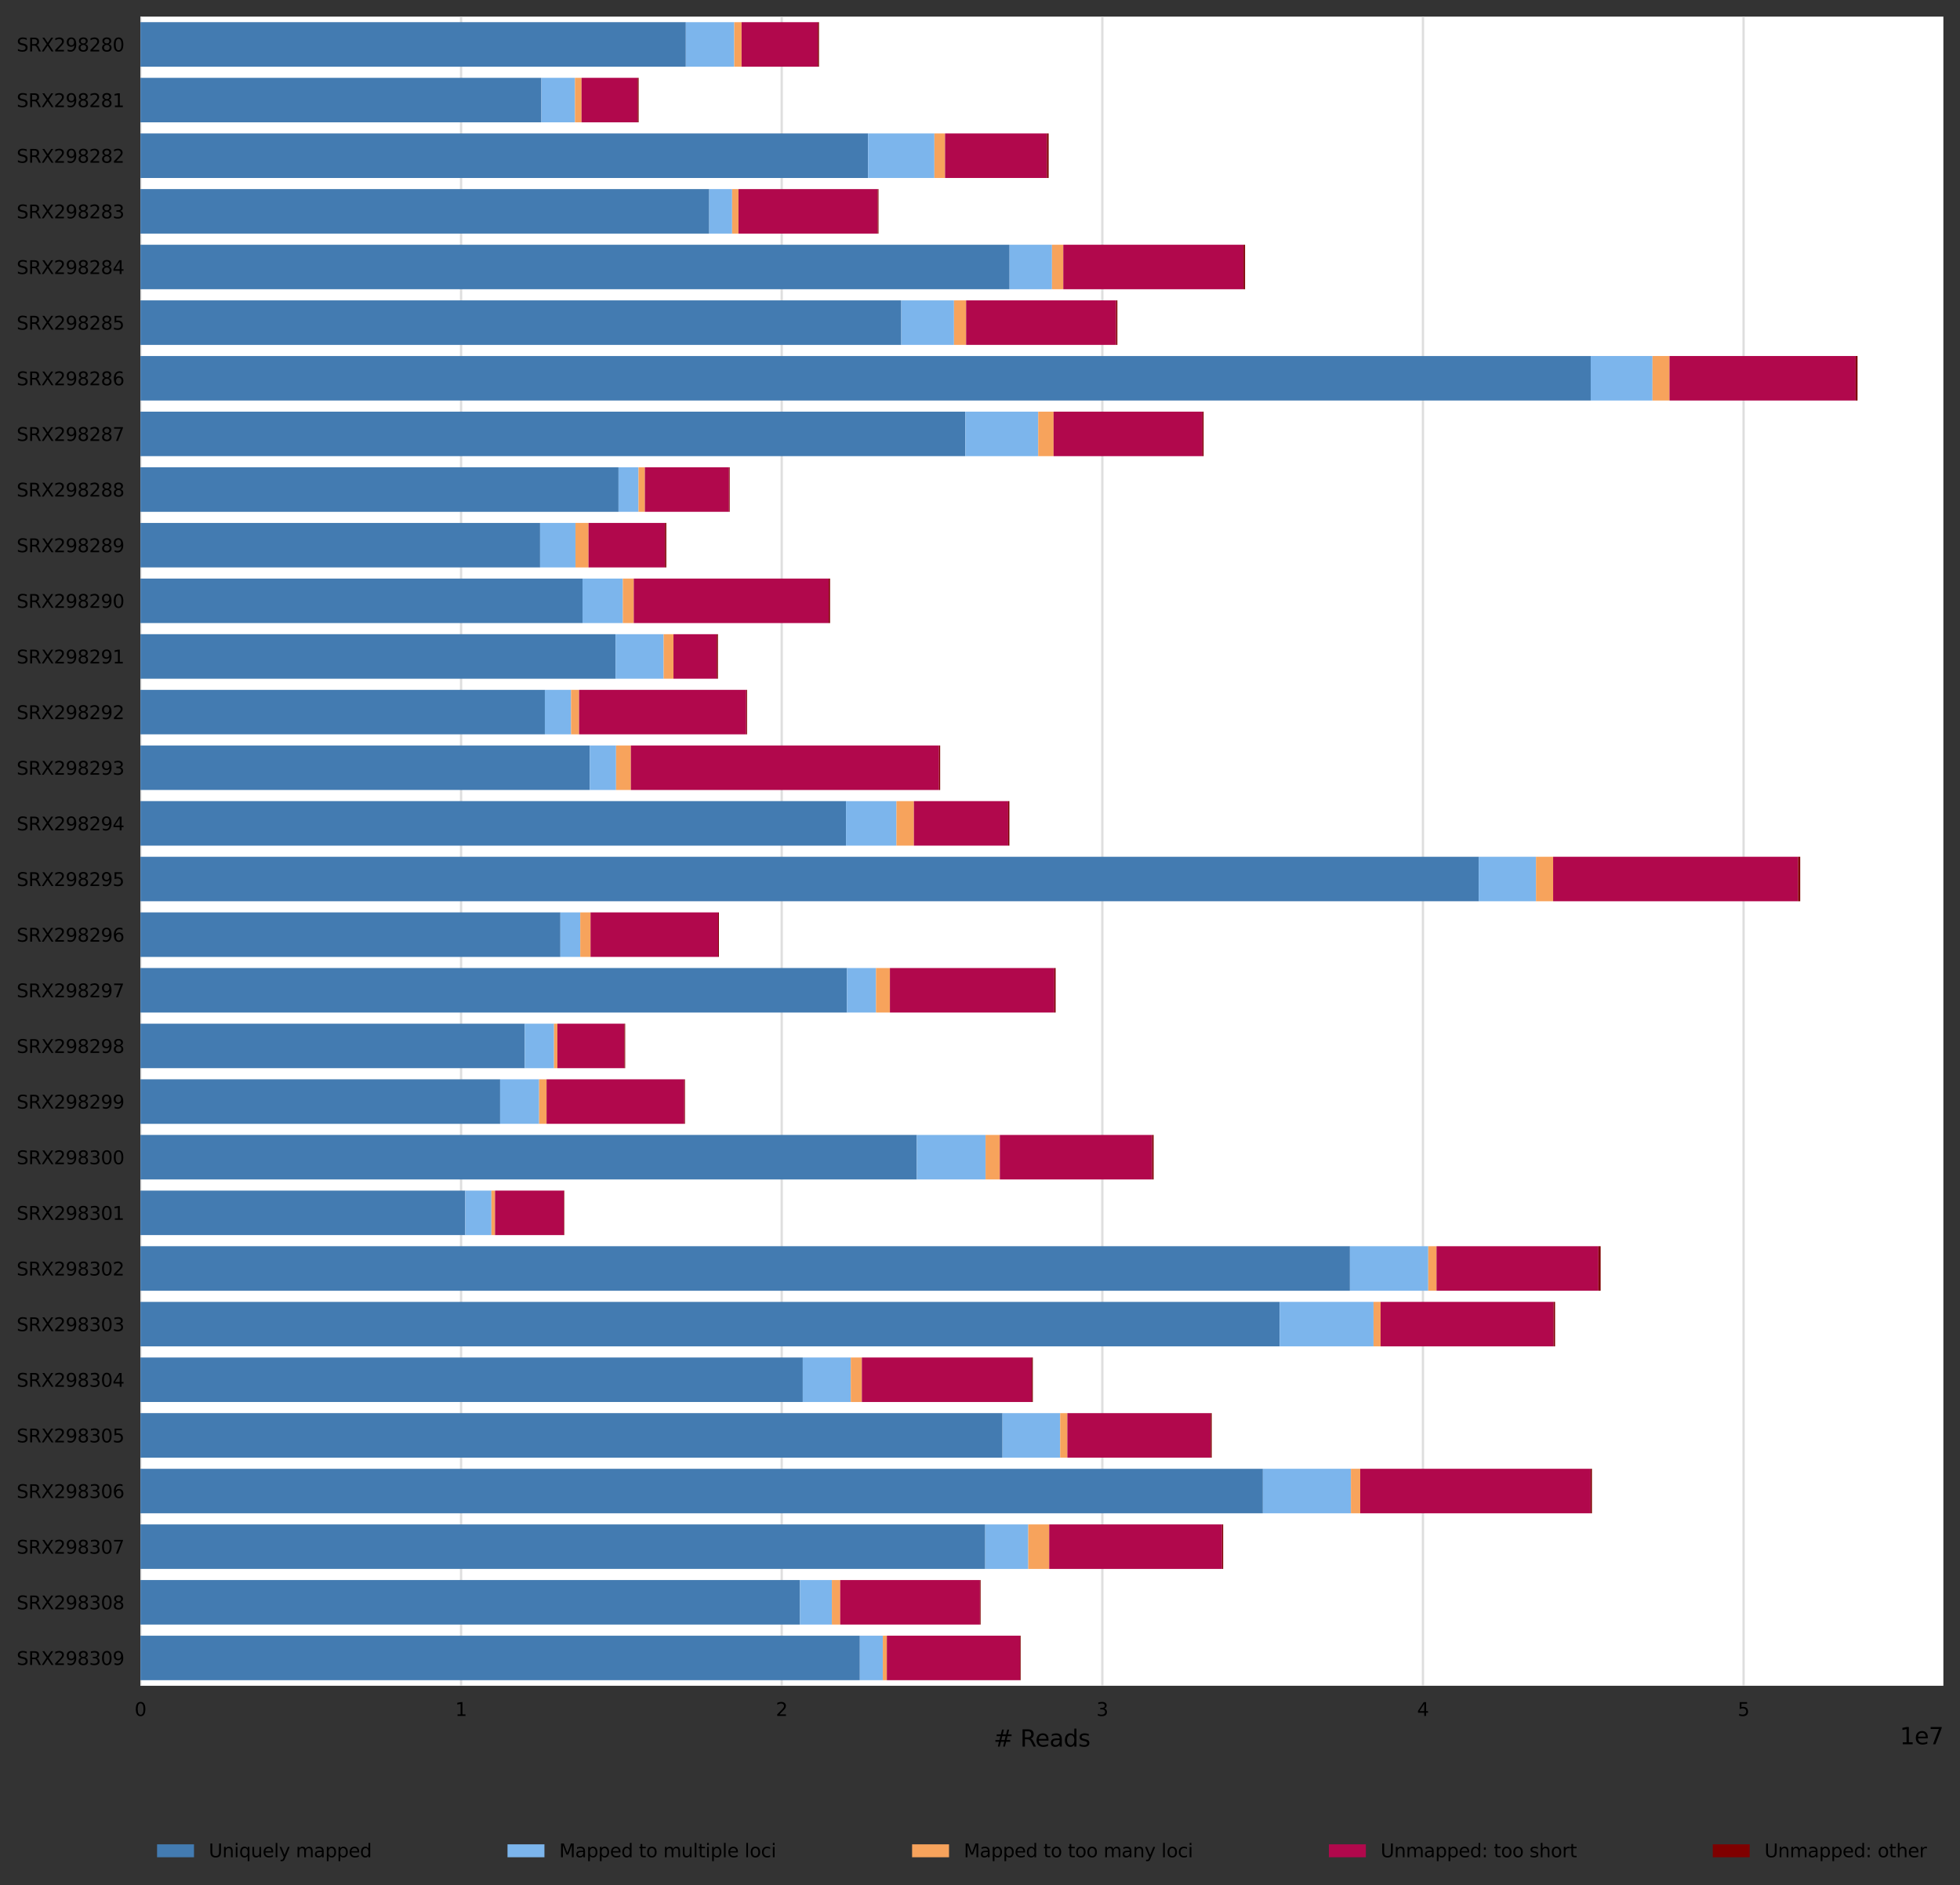 <?xml version="1.0" encoding="utf-8" standalone="no"?>
<!DOCTYPE svg PUBLIC "-//W3C//DTD SVG 1.1//EN"
  "http://www.w3.org/Graphics/SVG/1.1/DTD/svg11.dtd">
<svg xmlns:xlink="http://www.w3.org/1999/xlink" width="849.258pt" height="816.69pt" viewBox="0 0 849.258 816.69" xmlns="http://www.w3.org/2000/svg" version="1.1">
 <rect x="0" y="0" width="849.258" height="816.69" fill="#333333" stroke="none"/>
 <defs>
  <style type="text/css">*{stroke-linejoin: round; stroke-linecap: butt}</style>
 </defs>
 <g id="figure_1">
  <g id="axes_1">
   <g id="patch_1">
    <path d="M 60.858 730.33 
L 842.058 730.33 
L 842.058 7.2 
L 60.858 7.2 
z
" style="fill: #ffffff"/>
   </g>
   <g id="matplotlib.axis_1">
    <g id="xtick_1">
     <g id="line2d_1">
      <path d="M 60.858 730.33 
L 60.858 7.2 
" clip-path="url(#p4a597328db)" style="fill: none; stroke: #dedede; stroke-linecap: square"/>
     </g>
     <g id="text_1">
      <!-- 0 -->
      <g transform="translate(58.312 743.409) scale(0.08 -0.08)">
       <defs>
        <path id="DejaVuSans-30" d="M 2034 4250 
Q 1547 4250 1301 3770 
Q 1056 3291 1056 2328 
Q 1056 1369 1301 889 
Q 1547 409 2034 409 
Q 2525 409 2770 889 
Q 3016 1369 3016 2328 
Q 3016 3291 2770 3770 
Q 2525 4250 2034 4250 
z
M 2034 4750 
Q 2819 4750 3233 4129 
Q 3647 3509 3647 2328 
Q 3647 1150 3233 529 
Q 2819 -91 2034 -91 
Q 1250 -91 836 529 
Q 422 1150 422 2328 
Q 422 3509 836 4129 
Q 1250 4750 2034 4750 
z
" transform="scale(0.016)"/>
       </defs>
       <use xlink:href="#DejaVuSans-30"/>
      </g>
     </g>
    </g>
    <g id="xtick_2">
     <g id="line2d_2">
      <path d="M 199.782 730.33 
L 199.782 7.2 
" clip-path="url(#p4a597328db)" style="fill: none; stroke: #dedede; stroke-linecap: square"/>
     </g>
     <g id="text_2">
      <!-- 1 -->
      <g transform="translate(197.237 743.409) scale(0.08 -0.08)">
       <defs>
        <path id="DejaVuSans-31" d="M 794 531 
L 1825 531 
L 1825 4091 
L 703 3866 
L 703 4441 
L 1819 4666 
L 2450 4666 
L 2450 531 
L 3481 531 
L 3481 0 
L 794 0 
L 794 531 
z
" transform="scale(0.016)"/>
       </defs>
       <use xlink:href="#DejaVuSans-31"/>
      </g>
     </g>
    </g>
    <g id="xtick_3">
     <g id="line2d_3">
      <path d="M 338.707 730.33 
L 338.707 7.2 
" clip-path="url(#p4a597328db)" style="fill: none; stroke: #dedede; stroke-linecap: square"/>
     </g>
     <g id="text_3">
      <!-- 2 -->
      <g transform="translate(336.162 743.409) scale(0.08 -0.08)">
       <defs>
        <path id="DejaVuSans-32" d="M 1228 531 
L 3431 531 
L 3431 0 
L 469 0 
L 469 531 
Q 828 903 1448 1529 
Q 2069 2156 2228 2338 
Q 2531 2678 2651 2914 
Q 2772 3150 2772 3378 
Q 2772 3750 2511 3984 
Q 2250 4219 1831 4219 
Q 1534 4219 1204 4116 
Q 875 4013 500 3803 
L 500 4441 
Q 881 4594 1212 4672 
Q 1544 4750 1819 4750 
Q 2544 4750 2975 4387 
Q 3406 4025 3406 3419 
Q 3406 3131 3298 2873 
Q 3191 2616 2906 2266 
Q 2828 2175 2409 1742 
Q 1991 1309 1228 531 
z
" transform="scale(0.016)"/>
       </defs>
       <use xlink:href="#DejaVuSans-32"/>
      </g>
     </g>
    </g>
    <g id="xtick_4">
     <g id="line2d_4">
      <path d="M 477.632 730.33 
L 477.632 7.2 
" clip-path="url(#p4a597328db)" style="fill: none; stroke: #dedede; stroke-linecap: square"/>
     </g>
     <g id="text_4">
      <!-- 3 -->
      <g transform="translate(475.087 743.409) scale(0.08 -0.08)">
       <defs>
        <path id="DejaVuSans-33" d="M 2597 2516 
Q 3050 2419 3304 2112 
Q 3559 1806 3559 1356 
Q 3559 666 3084 287 
Q 2609 -91 1734 -91 
Q 1441 -91 1130 -33 
Q 819 25 488 141 
L 488 750 
Q 750 597 1062 519 
Q 1375 441 1716 441 
Q 2309 441 2620 675 
Q 2931 909 2931 1356 
Q 2931 1769 2642 2001 
Q 2353 2234 1838 2234 
L 1294 2234 
L 1294 2753 
L 1863 2753 
Q 2328 2753 2575 2939 
Q 2822 3125 2822 3475 
Q 2822 3834 2567 4026 
Q 2313 4219 1838 4219 
Q 1578 4219 1281 4162 
Q 984 4106 628 3988 
L 628 4550 
Q 988 4650 1302 4700 
Q 1616 4750 1894 4750 
Q 2613 4750 3031 4423 
Q 3450 4097 3450 3541 
Q 3450 3153 3228 2886 
Q 3006 2619 2597 2516 
z
" transform="scale(0.016)"/>
       </defs>
       <use xlink:href="#DejaVuSans-33"/>
      </g>
     </g>
    </g>
    <g id="xtick_5">
     <g id="line2d_5">
      <path d="M 616.557 730.33 
L 616.557 7.2 
" clip-path="url(#p4a597328db)" style="fill: none; stroke: #dedede; stroke-linecap: square"/>
     </g>
     <g id="text_5">
      <!-- 4 -->
      <g transform="translate(614.012 743.409) scale(0.08 -0.08)">
       <defs>
        <path id="DejaVuSans-34" d="M 2419 4116 
L 825 1625 
L 2419 1625 
L 2419 4116 
z
M 2253 4666 
L 3047 4666 
L 3047 1625 
L 3713 1625 
L 3713 1100 
L 3047 1100 
L 3047 0 
L 2419 0 
L 2419 1100 
L 313 1100 
L 313 1709 
L 2253 4666 
z
" transform="scale(0.016)"/>
       </defs>
       <use xlink:href="#DejaVuSans-34"/>
      </g>
     </g>
    </g>
    <g id="xtick_6">
     <g id="line2d_6">
      <path d="M 755.482 730.33 
L 755.482 7.2 
" clip-path="url(#p4a597328db)" style="fill: none; stroke: #dedede; stroke-linecap: square"/>
     </g>
     <g id="text_6">
      <!-- 5 -->
      <g transform="translate(752.937 743.409) scale(0.08 -0.08)">
       <defs>
        <path id="DejaVuSans-35" d="M 691 4666 
L 3169 4666 
L 3169 4134 
L 1269 4134 
L 1269 2991 
Q 1406 3038 1543 3061 
Q 1681 3084 1819 3084 
Q 2600 3084 3056 2656 
Q 3513 2228 3513 1497 
Q 3513 744 3044 326 
Q 2575 -91 1722 -91 
Q 1428 -91 1123 -41 
Q 819 9 494 109 
L 494 744 
Q 775 591 1075 516 
Q 1375 441 1709 441 
Q 2250 441 2565 725 
Q 2881 1009 2881 1497 
Q 2881 1984 2565 2268 
Q 2250 2553 1709 2553 
Q 1456 2553 1204 2497 
Q 953 2441 691 2322 
L 691 4666 
z
" transform="scale(0.016)"/>
       </defs>
       <use xlink:href="#DejaVuSans-35"/>
      </g>
     </g>
    </g>
    <g id="text_7">
     <!-- # Reads -->
     <g transform="translate(430.51 756.671) scale(0.1 -0.1)">
      <defs>
       <path id="DejaVuSans-23" d="M 3272 2816 
L 2363 2816 
L 2100 1772 
L 3016 1772 
L 3272 2816 
z
M 2803 4594 
L 2478 3297 
L 3391 3297 
L 3719 4594 
L 4219 4594 
L 3897 3297 
L 4872 3297 
L 4872 2816 
L 3775 2816 
L 3519 1772 
L 4513 1772 
L 4513 1294 
L 3397 1294 
L 3072 0 
L 2572 0 
L 2894 1294 
L 1978 1294 
L 1656 0 
L 1153 0 
L 1478 1294 
L 494 1294 
L 494 1772 
L 1594 1772 
L 1856 2816 
L 850 2816 
L 850 3297 
L 1978 3297 
L 2297 4594 
L 2803 4594 
z
" transform="scale(0.016)"/>
       <path id="DejaVuSans-20" transform="scale(0.016)"/>
       <path id="DejaVuSans-52" d="M 2841 2188 
Q 3044 2119 3236 1894 
Q 3428 1669 3622 1275 
L 4263 0 
L 3584 0 
L 2988 1197 
Q 2756 1666 2539 1819 
Q 2322 1972 1947 1972 
L 1259 1972 
L 1259 0 
L 628 0 
L 628 4666 
L 2053 4666 
Q 2853 4666 3247 4331 
Q 3641 3997 3641 3322 
Q 3641 2881 3436 2590 
Q 3231 2300 2841 2188 
z
M 1259 4147 
L 1259 2491 
L 2053 2491 
Q 2509 2491 2742 2702 
Q 2975 2913 2975 3322 
Q 2975 3731 2742 3939 
Q 2509 4147 2053 4147 
L 1259 4147 
z
" transform="scale(0.016)"/>
       <path id="DejaVuSans-65" d="M 3597 1894 
L 3597 1613 
L 953 1613 
Q 991 1019 1311 708 
Q 1631 397 2203 397 
Q 2534 397 2845 478 
Q 3156 559 3463 722 
L 3463 178 
Q 3153 47 2828 -22 
Q 2503 -91 2169 -91 
Q 1331 -91 842 396 
Q 353 884 353 1716 
Q 353 2575 817 3079 
Q 1281 3584 2069 3584 
Q 2775 3584 3186 3129 
Q 3597 2675 3597 1894 
z
M 3022 2063 
Q 3016 2534 2758 2815 
Q 2500 3097 2075 3097 
Q 1594 3097 1305 2825 
Q 1016 2553 972 2059 
L 3022 2063 
z
" transform="scale(0.016)"/>
       <path id="DejaVuSans-61" d="M 2194 1759 
Q 1497 1759 1228 1600 
Q 959 1441 959 1056 
Q 959 750 1161 570 
Q 1363 391 1709 391 
Q 2188 391 2477 730 
Q 2766 1069 2766 1631 
L 2766 1759 
L 2194 1759 
z
M 3341 1997 
L 3341 0 
L 2766 0 
L 2766 531 
Q 2569 213 2275 61 
Q 1981 -91 1556 -91 
Q 1019 -91 701 211 
Q 384 513 384 1019 
Q 384 1609 779 1909 
Q 1175 2209 1959 2209 
L 2766 2209 
L 2766 2266 
Q 2766 2663 2505 2880 
Q 2244 3097 1772 3097 
Q 1472 3097 1187 3025 
Q 903 2953 641 2809 
L 641 3341 
Q 956 3463 1253 3523 
Q 1550 3584 1831 3584 
Q 2591 3584 2966 3190 
Q 3341 2797 3341 1997 
z
" transform="scale(0.016)"/>
       <path id="DejaVuSans-64" d="M 2906 2969 
L 2906 4863 
L 3481 4863 
L 3481 0 
L 2906 0 
L 2906 525 
Q 2725 213 2448 61 
Q 2172 -91 1784 -91 
Q 1150 -91 751 415 
Q 353 922 353 1747 
Q 353 2572 751 3078 
Q 1150 3584 1784 3584 
Q 2172 3584 2448 3432 
Q 2725 3281 2906 2969 
z
M 947 1747 
Q 947 1113 1208 752 
Q 1469 391 1925 391 
Q 2381 391 2643 752 
Q 2906 1113 2906 1747 
Q 2906 2381 2643 2742 
Q 2381 3103 1925 3103 
Q 1469 3103 1208 2742 
Q 947 2381 947 1747 
z
" transform="scale(0.016)"/>
       <path id="DejaVuSans-73" d="M 2834 3397 
L 2834 2853 
Q 2591 2978 2328 3040 
Q 2066 3103 1784 3103 
Q 1356 3103 1142 2972 
Q 928 2841 928 2578 
Q 928 2378 1081 2264 
Q 1234 2150 1697 2047 
L 1894 2003 
Q 2506 1872 2764 1633 
Q 3022 1394 3022 966 
Q 3022 478 2636 193 
Q 2250 -91 1575 -91 
Q 1294 -91 989 -36 
Q 684 19 347 128 
L 347 722 
Q 666 556 975 473 
Q 1284 391 1588 391 
Q 1994 391 2212 530 
Q 2431 669 2431 922 
Q 2431 1156 2273 1281 
Q 2116 1406 1581 1522 
L 1381 1569 
Q 847 1681 609 1914 
Q 372 2147 372 2553 
Q 372 3047 722 3315 
Q 1072 3584 1716 3584 
Q 2034 3584 2315 3537 
Q 2597 3491 2834 3397 
z
" transform="scale(0.016)"/>
      </defs>
      <use xlink:href="#DejaVuSans-23"/>
      <use xlink:href="#DejaVuSans-20" x="83.789"/>
      <use xlink:href="#DejaVuSans-52" x="115.576"/>
      <use xlink:href="#DejaVuSans-65" x="180.559"/>
      <use xlink:href="#DejaVuSans-61" x="242.082"/>
      <use xlink:href="#DejaVuSans-64" x="303.361"/>
      <use xlink:href="#DejaVuSans-73" x="366.838"/>
     </g>
    </g>
    <g id="text_8">
     <!-- 1e7 -->
     <g transform="translate(823.179 755.671) scale(0.1 -0.1)">
      <defs>
       <path id="DejaVuSans-37" d="M 525 4666 
L 3525 4666 
L 3525 4397 
L 1831 0 
L 1172 0 
L 2766 4134 
L 525 4134 
L 525 4666 
z
" transform="scale(0.016)"/>
      </defs>
      <use xlink:href="#DejaVuSans-31"/>
      <use xlink:href="#DejaVuSans-65" x="63.623"/>
      <use xlink:href="#DejaVuSans-37" x="125.146"/>
     </g>
    </g>
   </g>
   <g id="matplotlib.axis_2">
    <g id="ytick_1">
     <g id="text_9">
      <!-- SRX298280 -->
      <g transform="translate(7.2 22.292) scale(0.08 -0.08)">
       <defs>
        <path id="DejaVuSans-53" d="M 3425 4513 
L 3425 3897 
Q 3066 4069 2747 4153 
Q 2428 4238 2131 4238 
Q 1616 4238 1336 4038 
Q 1056 3838 1056 3469 
Q 1056 3159 1242 3001 
Q 1428 2844 1947 2747 
L 2328 2669 
Q 3034 2534 3370 2195 
Q 3706 1856 3706 1288 
Q 3706 609 3251 259 
Q 2797 -91 1919 -91 
Q 1588 -91 1214 -16 
Q 841 59 441 206 
L 441 856 
Q 825 641 1194 531 
Q 1563 422 1919 422 
Q 2459 422 2753 634 
Q 3047 847 3047 1241 
Q 3047 1584 2836 1778 
Q 2625 1972 2144 2069 
L 1759 2144 
Q 1053 2284 737 2584 
Q 422 2884 422 3419 
Q 422 4038 858 4394 
Q 1294 4750 2059 4750 
Q 2388 4750 2728 4690 
Q 3069 4631 3425 4513 
z
" transform="scale(0.016)"/>
        <path id="DejaVuSans-58" d="M 403 4666 
L 1081 4666 
L 2241 2931 
L 3406 4666 
L 4084 4666 
L 2584 2425 
L 4184 0 
L 3506 0 
L 2194 1984 
L 872 0 
L 191 0 
L 1856 2491 
L 403 4666 
z
" transform="scale(0.016)"/>
        <path id="DejaVuSans-39" d="M 703 97 
L 703 672 
Q 941 559 1184 500 
Q 1428 441 1663 441 
Q 2288 441 2617 861 
Q 2947 1281 2994 2138 
Q 2813 1869 2534 1725 
Q 2256 1581 1919 1581 
Q 1219 1581 811 2004 
Q 403 2428 403 3163 
Q 403 3881 828 4315 
Q 1253 4750 1959 4750 
Q 2769 4750 3195 4129 
Q 3622 3509 3622 2328 
Q 3622 1225 3098 567 
Q 2575 -91 1691 -91 
Q 1453 -91 1209 -44 
Q 966 3 703 97 
z
M 1959 2075 
Q 2384 2075 2632 2365 
Q 2881 2656 2881 3163 
Q 2881 3666 2632 3958 
Q 2384 4250 1959 4250 
Q 1534 4250 1286 3958 
Q 1038 3666 1038 3163 
Q 1038 2656 1286 2365 
Q 1534 2075 1959 2075 
z
" transform="scale(0.016)"/>
        <path id="DejaVuSans-38" d="M 2034 2216 
Q 1584 2216 1326 1975 
Q 1069 1734 1069 1313 
Q 1069 891 1326 650 
Q 1584 409 2034 409 
Q 2484 409 2743 651 
Q 3003 894 3003 1313 
Q 3003 1734 2745 1975 
Q 2488 2216 2034 2216 
z
M 1403 2484 
Q 997 2584 770 2862 
Q 544 3141 544 3541 
Q 544 4100 942 4425 
Q 1341 4750 2034 4750 
Q 2731 4750 3128 4425 
Q 3525 4100 3525 3541 
Q 3525 3141 3298 2862 
Q 3072 2584 2669 2484 
Q 3125 2378 3379 2068 
Q 3634 1759 3634 1313 
Q 3634 634 3220 271 
Q 2806 -91 2034 -91 
Q 1263 -91 848 271 
Q 434 634 434 1313 
Q 434 1759 690 2068 
Q 947 2378 1403 2484 
z
M 1172 3481 
Q 1172 3119 1398 2916 
Q 1625 2713 2034 2713 
Q 2441 2713 2670 2916 
Q 2900 3119 2900 3481 
Q 2900 3844 2670 4047 
Q 2441 4250 2034 4250 
Q 1625 4250 1398 4047 
Q 1172 3844 1172 3481 
z
" transform="scale(0.016)"/>
       </defs>
       <use xlink:href="#DejaVuSans-53"/>
       <use xlink:href="#DejaVuSans-52" x="63.477"/>
       <use xlink:href="#DejaVuSans-58" x="132.959"/>
       <use xlink:href="#DejaVuSans-32" x="201.465"/>
       <use xlink:href="#DejaVuSans-39" x="265.088"/>
       <use xlink:href="#DejaVuSans-38" x="328.711"/>
       <use xlink:href="#DejaVuSans-32" x="392.334"/>
       <use xlink:href="#DejaVuSans-38" x="455.957"/>
       <use xlink:href="#DejaVuSans-30" x="519.58"/>
      </g>
     </g>
    </g>
    <g id="ytick_2">
     <g id="text_10">
      <!-- SRX298281 -->
      <g transform="translate(7.2 46.396) scale(0.08 -0.08)">
       <use xlink:href="#DejaVuSans-53"/>
       <use xlink:href="#DejaVuSans-52" x="63.477"/>
       <use xlink:href="#DejaVuSans-58" x="132.959"/>
       <use xlink:href="#DejaVuSans-32" x="201.465"/>
       <use xlink:href="#DejaVuSans-39" x="265.088"/>
       <use xlink:href="#DejaVuSans-38" x="328.711"/>
       <use xlink:href="#DejaVuSans-32" x="392.334"/>
       <use xlink:href="#DejaVuSans-38" x="455.957"/>
       <use xlink:href="#DejaVuSans-31" x="519.58"/>
      </g>
     </g>
    </g>
    <g id="ytick_3">
     <g id="text_11">
      <!-- SRX298282 -->
      <g transform="translate(7.2 70.5) scale(0.08 -0.08)">
       <use xlink:href="#DejaVuSans-53"/>
       <use xlink:href="#DejaVuSans-52" x="63.477"/>
       <use xlink:href="#DejaVuSans-58" x="132.959"/>
       <use xlink:href="#DejaVuSans-32" x="201.465"/>
       <use xlink:href="#DejaVuSans-39" x="265.088"/>
       <use xlink:href="#DejaVuSans-38" x="328.711"/>
       <use xlink:href="#DejaVuSans-32" x="392.334"/>
       <use xlink:href="#DejaVuSans-38" x="455.957"/>
       <use xlink:href="#DejaVuSans-32" x="519.58"/>
      </g>
     </g>
    </g>
    <g id="ytick_4">
     <g id="text_12">
      <!-- SRX298283 -->
      <g transform="translate(7.2 94.605) scale(0.08 -0.08)">
       <use xlink:href="#DejaVuSans-53"/>
       <use xlink:href="#DejaVuSans-52" x="63.477"/>
       <use xlink:href="#DejaVuSans-58" x="132.959"/>
       <use xlink:href="#DejaVuSans-32" x="201.465"/>
       <use xlink:href="#DejaVuSans-39" x="265.088"/>
       <use xlink:href="#DejaVuSans-38" x="328.711"/>
       <use xlink:href="#DejaVuSans-32" x="392.334"/>
       <use xlink:href="#DejaVuSans-38" x="455.957"/>
       <use xlink:href="#DejaVuSans-33" x="519.58"/>
      </g>
     </g>
    </g>
    <g id="ytick_5">
     <g id="text_13">
      <!-- SRX298284 -->
      <g transform="translate(7.2 118.709) scale(0.08 -0.08)">
       <use xlink:href="#DejaVuSans-53"/>
       <use xlink:href="#DejaVuSans-52" x="63.477"/>
       <use xlink:href="#DejaVuSans-58" x="132.959"/>
       <use xlink:href="#DejaVuSans-32" x="201.465"/>
       <use xlink:href="#DejaVuSans-39" x="265.088"/>
       <use xlink:href="#DejaVuSans-38" x="328.711"/>
       <use xlink:href="#DejaVuSans-32" x="392.334"/>
       <use xlink:href="#DejaVuSans-38" x="455.957"/>
       <use xlink:href="#DejaVuSans-34" x="519.58"/>
      </g>
     </g>
    </g>
    <g id="ytick_6">
     <g id="text_14">
      <!-- SRX298285 -->
      <g transform="translate(7.2 142.813) scale(0.08 -0.08)">
       <use xlink:href="#DejaVuSans-53"/>
       <use xlink:href="#DejaVuSans-52" x="63.477"/>
       <use xlink:href="#DejaVuSans-58" x="132.959"/>
       <use xlink:href="#DejaVuSans-32" x="201.465"/>
       <use xlink:href="#DejaVuSans-39" x="265.088"/>
       <use xlink:href="#DejaVuSans-38" x="328.711"/>
       <use xlink:href="#DejaVuSans-32" x="392.334"/>
       <use xlink:href="#DejaVuSans-38" x="455.957"/>
       <use xlink:href="#DejaVuSans-35" x="519.58"/>
      </g>
     </g>
    </g>
    <g id="ytick_7">
     <g id="text_15">
      <!-- SRX298286 -->
      <g transform="translate(7.2 166.918) scale(0.08 -0.08)">
       <defs>
        <path id="DejaVuSans-36" d="M 2113 2584 
Q 1688 2584 1439 2293 
Q 1191 2003 1191 1497 
Q 1191 994 1439 701 
Q 1688 409 2113 409 
Q 2538 409 2786 701 
Q 3034 994 3034 1497 
Q 3034 2003 2786 2293 
Q 2538 2584 2113 2584 
z
M 3366 4563 
L 3366 3988 
Q 3128 4100 2886 4159 
Q 2644 4219 2406 4219 
Q 1781 4219 1451 3797 
Q 1122 3375 1075 2522 
Q 1259 2794 1537 2939 
Q 1816 3084 2150 3084 
Q 2853 3084 3261 2657 
Q 3669 2231 3669 1497 
Q 3669 778 3244 343 
Q 2819 -91 2113 -91 
Q 1303 -91 875 529 
Q 447 1150 447 2328 
Q 447 3434 972 4092 
Q 1497 4750 2381 4750 
Q 2619 4750 2861 4703 
Q 3103 4656 3366 4563 
z
" transform="scale(0.016)"/>
       </defs>
       <use xlink:href="#DejaVuSans-53"/>
       <use xlink:href="#DejaVuSans-52" x="63.477"/>
       <use xlink:href="#DejaVuSans-58" x="132.959"/>
       <use xlink:href="#DejaVuSans-32" x="201.465"/>
       <use xlink:href="#DejaVuSans-39" x="265.088"/>
       <use xlink:href="#DejaVuSans-38" x="328.711"/>
       <use xlink:href="#DejaVuSans-32" x="392.334"/>
       <use xlink:href="#DejaVuSans-38" x="455.957"/>
       <use xlink:href="#DejaVuSans-36" x="519.58"/>
      </g>
     </g>
    </g>
    <g id="ytick_8">
     <g id="text_16">
      <!-- SRX298287 -->
      <g transform="translate(7.2 191.022) scale(0.08 -0.08)">
       <use xlink:href="#DejaVuSans-53"/>
       <use xlink:href="#DejaVuSans-52" x="63.477"/>
       <use xlink:href="#DejaVuSans-58" x="132.959"/>
       <use xlink:href="#DejaVuSans-32" x="201.465"/>
       <use xlink:href="#DejaVuSans-39" x="265.088"/>
       <use xlink:href="#DejaVuSans-38" x="328.711"/>
       <use xlink:href="#DejaVuSans-32" x="392.334"/>
       <use xlink:href="#DejaVuSans-38" x="455.957"/>
       <use xlink:href="#DejaVuSans-37" x="519.58"/>
      </g>
     </g>
    </g>
    <g id="ytick_9">
     <g id="text_17">
      <!-- SRX298288 -->
      <g transform="translate(7.2 215.126) scale(0.08 -0.08)">
       <use xlink:href="#DejaVuSans-53"/>
       <use xlink:href="#DejaVuSans-52" x="63.477"/>
       <use xlink:href="#DejaVuSans-58" x="132.959"/>
       <use xlink:href="#DejaVuSans-32" x="201.465"/>
       <use xlink:href="#DejaVuSans-39" x="265.088"/>
       <use xlink:href="#DejaVuSans-38" x="328.711"/>
       <use xlink:href="#DejaVuSans-32" x="392.334"/>
       <use xlink:href="#DejaVuSans-38" x="455.957"/>
       <use xlink:href="#DejaVuSans-38" x="519.58"/>
      </g>
     </g>
    </g>
    <g id="ytick_10">
     <g id="text_18">
      <!-- SRX298289 -->
      <g transform="translate(7.2 239.231) scale(0.08 -0.08)">
       <use xlink:href="#DejaVuSans-53"/>
       <use xlink:href="#DejaVuSans-52" x="63.477"/>
       <use xlink:href="#DejaVuSans-58" x="132.959"/>
       <use xlink:href="#DejaVuSans-32" x="201.465"/>
       <use xlink:href="#DejaVuSans-39" x="265.088"/>
       <use xlink:href="#DejaVuSans-38" x="328.711"/>
       <use xlink:href="#DejaVuSans-32" x="392.334"/>
       <use xlink:href="#DejaVuSans-38" x="455.957"/>
       <use xlink:href="#DejaVuSans-39" x="519.58"/>
      </g>
     </g>
    </g>
    <g id="ytick_11">
     <g id="text_19">
      <!-- SRX298290 -->
      <g transform="translate(7.2 263.335) scale(0.08 -0.08)">
       <use xlink:href="#DejaVuSans-53"/>
       <use xlink:href="#DejaVuSans-52" x="63.477"/>
       <use xlink:href="#DejaVuSans-58" x="132.959"/>
       <use xlink:href="#DejaVuSans-32" x="201.465"/>
       <use xlink:href="#DejaVuSans-39" x="265.088"/>
       <use xlink:href="#DejaVuSans-38" x="328.711"/>
       <use xlink:href="#DejaVuSans-32" x="392.334"/>
       <use xlink:href="#DejaVuSans-39" x="455.957"/>
       <use xlink:href="#DejaVuSans-30" x="519.58"/>
      </g>
     </g>
    </g>
    <g id="ytick_12">
     <g id="text_20">
      <!-- SRX298291 -->
      <g transform="translate(7.2 287.439) scale(0.08 -0.08)">
       <use xlink:href="#DejaVuSans-53"/>
       <use xlink:href="#DejaVuSans-52" x="63.477"/>
       <use xlink:href="#DejaVuSans-58" x="132.959"/>
       <use xlink:href="#DejaVuSans-32" x="201.465"/>
       <use xlink:href="#DejaVuSans-39" x="265.088"/>
       <use xlink:href="#DejaVuSans-38" x="328.711"/>
       <use xlink:href="#DejaVuSans-32" x="392.334"/>
       <use xlink:href="#DejaVuSans-39" x="455.957"/>
       <use xlink:href="#DejaVuSans-31" x="519.58"/>
      </g>
     </g>
    </g>
    <g id="ytick_13">
     <g id="text_21">
      <!-- SRX298292 -->
      <g transform="translate(7.2 311.544) scale(0.08 -0.08)">
       <use xlink:href="#DejaVuSans-53"/>
       <use xlink:href="#DejaVuSans-52" x="63.477"/>
       <use xlink:href="#DejaVuSans-58" x="132.959"/>
       <use xlink:href="#DejaVuSans-32" x="201.465"/>
       <use xlink:href="#DejaVuSans-39" x="265.088"/>
       <use xlink:href="#DejaVuSans-38" x="328.711"/>
       <use xlink:href="#DejaVuSans-32" x="392.334"/>
       <use xlink:href="#DejaVuSans-39" x="455.957"/>
       <use xlink:href="#DejaVuSans-32" x="519.58"/>
      </g>
     </g>
    </g>
    <g id="ytick_14">
     <g id="text_22">
      <!-- SRX298293 -->
      <g transform="translate(7.2 335.648) scale(0.08 -0.08)">
       <use xlink:href="#DejaVuSans-53"/>
       <use xlink:href="#DejaVuSans-52" x="63.477"/>
       <use xlink:href="#DejaVuSans-58" x="132.959"/>
       <use xlink:href="#DejaVuSans-32" x="201.465"/>
       <use xlink:href="#DejaVuSans-39" x="265.088"/>
       <use xlink:href="#DejaVuSans-38" x="328.711"/>
       <use xlink:href="#DejaVuSans-32" x="392.334"/>
       <use xlink:href="#DejaVuSans-39" x="455.957"/>
       <use xlink:href="#DejaVuSans-33" x="519.58"/>
      </g>
     </g>
    </g>
    <g id="ytick_15">
     <g id="text_23">
      <!-- SRX298294 -->
      <g transform="translate(7.2 359.752) scale(0.08 -0.08)">
       <use xlink:href="#DejaVuSans-53"/>
       <use xlink:href="#DejaVuSans-52" x="63.477"/>
       <use xlink:href="#DejaVuSans-58" x="132.959"/>
       <use xlink:href="#DejaVuSans-32" x="201.465"/>
       <use xlink:href="#DejaVuSans-39" x="265.088"/>
       <use xlink:href="#DejaVuSans-38" x="328.711"/>
       <use xlink:href="#DejaVuSans-32" x="392.334"/>
       <use xlink:href="#DejaVuSans-39" x="455.957"/>
       <use xlink:href="#DejaVuSans-34" x="519.58"/>
      </g>
     </g>
    </g>
    <g id="ytick_16">
     <g id="text_24">
      <!-- SRX298295 -->
      <g transform="translate(7.2 383.857) scale(0.08 -0.08)">
       <use xlink:href="#DejaVuSans-53"/>
       <use xlink:href="#DejaVuSans-52" x="63.477"/>
       <use xlink:href="#DejaVuSans-58" x="132.959"/>
       <use xlink:href="#DejaVuSans-32" x="201.465"/>
       <use xlink:href="#DejaVuSans-39" x="265.088"/>
       <use xlink:href="#DejaVuSans-38" x="328.711"/>
       <use xlink:href="#DejaVuSans-32" x="392.334"/>
       <use xlink:href="#DejaVuSans-39" x="455.957"/>
       <use xlink:href="#DejaVuSans-35" x="519.58"/>
      </g>
     </g>
    </g>
    <g id="ytick_17">
     <g id="text_25">
      <!-- SRX298296 -->
      <g transform="translate(7.2 407.961) scale(0.08 -0.08)">
       <use xlink:href="#DejaVuSans-53"/>
       <use xlink:href="#DejaVuSans-52" x="63.477"/>
       <use xlink:href="#DejaVuSans-58" x="132.959"/>
       <use xlink:href="#DejaVuSans-32" x="201.465"/>
       <use xlink:href="#DejaVuSans-39" x="265.088"/>
       <use xlink:href="#DejaVuSans-38" x="328.711"/>
       <use xlink:href="#DejaVuSans-32" x="392.334"/>
       <use xlink:href="#DejaVuSans-39" x="455.957"/>
       <use xlink:href="#DejaVuSans-36" x="519.58"/>
      </g>
     </g>
    </g>
    <g id="ytick_18">
     <g id="text_26">
      <!-- SRX298297 -->
      <g transform="translate(7.2 432.065) scale(0.08 -0.08)">
       <use xlink:href="#DejaVuSans-53"/>
       <use xlink:href="#DejaVuSans-52" x="63.477"/>
       <use xlink:href="#DejaVuSans-58" x="132.959"/>
       <use xlink:href="#DejaVuSans-32" x="201.465"/>
       <use xlink:href="#DejaVuSans-39" x="265.088"/>
       <use xlink:href="#DejaVuSans-38" x="328.711"/>
       <use xlink:href="#DejaVuSans-32" x="392.334"/>
       <use xlink:href="#DejaVuSans-39" x="455.957"/>
       <use xlink:href="#DejaVuSans-37" x="519.58"/>
      </g>
     </g>
    </g>
    <g id="ytick_19">
     <g id="text_27">
      <!-- SRX298298 -->
      <g transform="translate(7.2 456.17) scale(0.08 -0.08)">
       <use xlink:href="#DejaVuSans-53"/>
       <use xlink:href="#DejaVuSans-52" x="63.477"/>
       <use xlink:href="#DejaVuSans-58" x="132.959"/>
       <use xlink:href="#DejaVuSans-32" x="201.465"/>
       <use xlink:href="#DejaVuSans-39" x="265.088"/>
       <use xlink:href="#DejaVuSans-38" x="328.711"/>
       <use xlink:href="#DejaVuSans-32" x="392.334"/>
       <use xlink:href="#DejaVuSans-39" x="455.957"/>
       <use xlink:href="#DejaVuSans-38" x="519.58"/>
      </g>
     </g>
    </g>
    <g id="ytick_20">
     <g id="text_28">
      <!-- SRX298299 -->
      <g transform="translate(7.2 480.274) scale(0.08 -0.08)">
       <use xlink:href="#DejaVuSans-53"/>
       <use xlink:href="#DejaVuSans-52" x="63.477"/>
       <use xlink:href="#DejaVuSans-58" x="132.959"/>
       <use xlink:href="#DejaVuSans-32" x="201.465"/>
       <use xlink:href="#DejaVuSans-39" x="265.088"/>
       <use xlink:href="#DejaVuSans-38" x="328.711"/>
       <use xlink:href="#DejaVuSans-32" x="392.334"/>
       <use xlink:href="#DejaVuSans-39" x="455.957"/>
       <use xlink:href="#DejaVuSans-39" x="519.58"/>
      </g>
     </g>
    </g>
    <g id="ytick_21">
     <g id="text_29">
      <!-- SRX298300 -->
      <g transform="translate(7.2 504.379) scale(0.08 -0.08)">
       <use xlink:href="#DejaVuSans-53"/>
       <use xlink:href="#DejaVuSans-52" x="63.477"/>
       <use xlink:href="#DejaVuSans-58" x="132.959"/>
       <use xlink:href="#DejaVuSans-32" x="201.465"/>
       <use xlink:href="#DejaVuSans-39" x="265.088"/>
       <use xlink:href="#DejaVuSans-38" x="328.711"/>
       <use xlink:href="#DejaVuSans-33" x="392.334"/>
       <use xlink:href="#DejaVuSans-30" x="455.957"/>
       <use xlink:href="#DejaVuSans-30" x="519.58"/>
      </g>
     </g>
    </g>
    <g id="ytick_22">
     <g id="text_30">
      <!-- SRX298301 -->
      <g transform="translate(7.2 528.483) scale(0.08 -0.08)">
       <use xlink:href="#DejaVuSans-53"/>
       <use xlink:href="#DejaVuSans-52" x="63.477"/>
       <use xlink:href="#DejaVuSans-58" x="132.959"/>
       <use xlink:href="#DejaVuSans-32" x="201.465"/>
       <use xlink:href="#DejaVuSans-39" x="265.088"/>
       <use xlink:href="#DejaVuSans-38" x="328.711"/>
       <use xlink:href="#DejaVuSans-33" x="392.334"/>
       <use xlink:href="#DejaVuSans-30" x="455.957"/>
       <use xlink:href="#DejaVuSans-31" x="519.58"/>
      </g>
     </g>
    </g>
    <g id="ytick_23">
     <g id="text_31">
      <!-- SRX298302 -->
      <g transform="translate(7.2 552.587) scale(0.08 -0.08)">
       <use xlink:href="#DejaVuSans-53"/>
       <use xlink:href="#DejaVuSans-52" x="63.477"/>
       <use xlink:href="#DejaVuSans-58" x="132.959"/>
       <use xlink:href="#DejaVuSans-32" x="201.465"/>
       <use xlink:href="#DejaVuSans-39" x="265.088"/>
       <use xlink:href="#DejaVuSans-38" x="328.711"/>
       <use xlink:href="#DejaVuSans-33" x="392.334"/>
       <use xlink:href="#DejaVuSans-30" x="455.957"/>
       <use xlink:href="#DejaVuSans-32" x="519.58"/>
      </g>
     </g>
    </g>
    <g id="ytick_24">
     <g id="text_32">
      <!-- SRX298303 -->
      <g transform="translate(7.2 576.692) scale(0.08 -0.08)">
       <use xlink:href="#DejaVuSans-53"/>
       <use xlink:href="#DejaVuSans-52" x="63.477"/>
       <use xlink:href="#DejaVuSans-58" x="132.959"/>
       <use xlink:href="#DejaVuSans-32" x="201.465"/>
       <use xlink:href="#DejaVuSans-39" x="265.088"/>
       <use xlink:href="#DejaVuSans-38" x="328.711"/>
       <use xlink:href="#DejaVuSans-33" x="392.334"/>
       <use xlink:href="#DejaVuSans-30" x="455.957"/>
       <use xlink:href="#DejaVuSans-33" x="519.58"/>
      </g>
     </g>
    </g>
    <g id="ytick_25">
     <g id="text_33">
      <!-- SRX298304 -->
      <g transform="translate(7.2 600.796) scale(0.08 -0.08)">
       <use xlink:href="#DejaVuSans-53"/>
       <use xlink:href="#DejaVuSans-52" x="63.477"/>
       <use xlink:href="#DejaVuSans-58" x="132.959"/>
       <use xlink:href="#DejaVuSans-32" x="201.465"/>
       <use xlink:href="#DejaVuSans-39" x="265.088"/>
       <use xlink:href="#DejaVuSans-38" x="328.711"/>
       <use xlink:href="#DejaVuSans-33" x="392.334"/>
       <use xlink:href="#DejaVuSans-30" x="455.957"/>
       <use xlink:href="#DejaVuSans-34" x="519.58"/>
      </g>
     </g>
    </g>
    <g id="ytick_26">
     <g id="text_34">
      <!-- SRX298305 -->
      <g transform="translate(7.2 624.9) scale(0.08 -0.08)">
       <use xlink:href="#DejaVuSans-53"/>
       <use xlink:href="#DejaVuSans-52" x="63.477"/>
       <use xlink:href="#DejaVuSans-58" x="132.959"/>
       <use xlink:href="#DejaVuSans-32" x="201.465"/>
       <use xlink:href="#DejaVuSans-39" x="265.088"/>
       <use xlink:href="#DejaVuSans-38" x="328.711"/>
       <use xlink:href="#DejaVuSans-33" x="392.334"/>
       <use xlink:href="#DejaVuSans-30" x="455.957"/>
       <use xlink:href="#DejaVuSans-35" x="519.58"/>
      </g>
     </g>
    </g>
    <g id="ytick_27">
     <g id="text_35">
      <!-- SRX298306 -->
      <g transform="translate(7.2 649.005) scale(0.08 -0.08)">
       <use xlink:href="#DejaVuSans-53"/>
       <use xlink:href="#DejaVuSans-52" x="63.477"/>
       <use xlink:href="#DejaVuSans-58" x="132.959"/>
       <use xlink:href="#DejaVuSans-32" x="201.465"/>
       <use xlink:href="#DejaVuSans-39" x="265.088"/>
       <use xlink:href="#DejaVuSans-38" x="328.711"/>
       <use xlink:href="#DejaVuSans-33" x="392.334"/>
       <use xlink:href="#DejaVuSans-30" x="455.957"/>
       <use xlink:href="#DejaVuSans-36" x="519.58"/>
      </g>
     </g>
    </g>
    <g id="ytick_28">
     <g id="text_36">
      <!-- SRX298307 -->
      <g transform="translate(7.2 673.109) scale(0.08 -0.08)">
       <use xlink:href="#DejaVuSans-53"/>
       <use xlink:href="#DejaVuSans-52" x="63.477"/>
       <use xlink:href="#DejaVuSans-58" x="132.959"/>
       <use xlink:href="#DejaVuSans-32" x="201.465"/>
       <use xlink:href="#DejaVuSans-39" x="265.088"/>
       <use xlink:href="#DejaVuSans-38" x="328.711"/>
       <use xlink:href="#DejaVuSans-33" x="392.334"/>
       <use xlink:href="#DejaVuSans-30" x="455.957"/>
       <use xlink:href="#DejaVuSans-37" x="519.58"/>
      </g>
     </g>
    </g>
    <g id="ytick_29">
     <g id="text_37">
      <!-- SRX298308 -->
      <g transform="translate(7.2 697.213) scale(0.08 -0.08)">
       <use xlink:href="#DejaVuSans-53"/>
       <use xlink:href="#DejaVuSans-52" x="63.477"/>
       <use xlink:href="#DejaVuSans-58" x="132.959"/>
       <use xlink:href="#DejaVuSans-32" x="201.465"/>
       <use xlink:href="#DejaVuSans-39" x="265.088"/>
       <use xlink:href="#DejaVuSans-38" x="328.711"/>
       <use xlink:href="#DejaVuSans-33" x="392.334"/>
       <use xlink:href="#DejaVuSans-30" x="455.957"/>
       <use xlink:href="#DejaVuSans-38" x="519.58"/>
      </g>
     </g>
    </g>
    <g id="ytick_30">
     <g id="text_38">
      <!-- SRX298309 -->
      <g transform="translate(7.2 721.318) scale(0.08 -0.08)">
       <use xlink:href="#DejaVuSans-53"/>
       <use xlink:href="#DejaVuSans-52" x="63.477"/>
       <use xlink:href="#DejaVuSans-58" x="132.959"/>
       <use xlink:href="#DejaVuSans-32" x="201.465"/>
       <use xlink:href="#DejaVuSans-39" x="265.088"/>
       <use xlink:href="#DejaVuSans-38" x="328.711"/>
       <use xlink:href="#DejaVuSans-33" x="392.334"/>
       <use xlink:href="#DejaVuSans-30" x="455.957"/>
       <use xlink:href="#DejaVuSans-39" x="519.58"/>
      </g>
     </g>
    </g>
   </g>
   <g id="patch_2">
    <path d="M 60.858 9.61 
L 297.172 9.61 
L 297.172 28.894 
L 60.858 28.894 
z
" clip-path="url(#p4a597328db)" style="fill: #437bb1"/>
   </g>
   <g id="patch_3">
    <path d="M 60.858 33.715 
L 234.581 33.715 
L 234.581 52.998 
L 60.858 52.998 
z
" clip-path="url(#p4a597328db)" style="fill: #437bb1"/>
   </g>
   <g id="patch_4">
    <path d="M 60.858 57.819 
L 376.122 57.819 
L 376.122 77.103 
L 60.858 77.103 
z
" clip-path="url(#p4a597328db)" style="fill: #437bb1"/>
   </g>
   <g id="patch_5">
    <path d="M 60.858 81.923 
L 307.306 81.923 
L 307.306 101.207 
L 60.858 101.207 
z
" clip-path="url(#p4a597328db)" style="fill: #437bb1"/>
   </g>
   <g id="patch_6">
    <path d="M 60.858 106.028 
L 437.443 106.028 
L 437.443 125.311 
L 60.858 125.311 
z
" clip-path="url(#p4a597328db)" style="fill: #437bb1"/>
   </g>
   <g id="patch_7">
    <path d="M 60.858 130.132 
L 390.519 130.132 
L 390.519 149.416 
L 60.858 149.416 
z
" clip-path="url(#p4a597328db)" style="fill: #437bb1"/>
   </g>
   <g id="patch_8">
    <path d="M 60.858 154.237 
L 689.252 154.237 
L 689.252 173.52 
L 60.858 173.52 
z
" clip-path="url(#p4a597328db)" style="fill: #437bb1"/>
   </g>
   <g id="patch_9">
    <path d="M 60.858 178.341 
L 418.269 178.341 
L 418.269 197.624 
L 60.858 197.624 
z
" clip-path="url(#p4a597328db)" style="fill: #437bb1"/>
   </g>
   <g id="patch_10">
    <path d="M 60.858 202.445 
L 267.995 202.445 
L 267.995 221.729 
L 60.858 221.729 
z
" clip-path="url(#p4a597328db)" style="fill: #437bb1"/>
   </g>
   <g id="patch_11">
    <path d="M 60.858 226.55 
L 234.023 226.55 
L 234.023 245.833 
L 60.858 245.833 
z
" clip-path="url(#p4a597328db)" style="fill: #437bb1"/>
   </g>
   <g id="patch_12">
    <path d="M 60.858 250.654 
L 252.399 250.654 
L 252.399 269.937 
L 60.858 269.937 
z
" clip-path="url(#p4a597328db)" style="fill: #437bb1"/>
   </g>
   <g id="patch_13">
    <path d="M 60.858 274.758 
L 266.722 274.758 
L 266.722 294.042 
L 60.858 294.042 
z
" clip-path="url(#p4a597328db)" style="fill: #437bb1"/>
   </g>
   <g id="patch_14">
    <path d="M 60.858 298.863 
L 236.085 298.863 
L 236.085 318.146 
L 60.858 318.146 
z
" clip-path="url(#p4a597328db)" style="fill: #437bb1"/>
   </g>
   <g id="patch_15">
    <path d="M 60.858 322.967 
L 255.528 322.967 
L 255.528 342.25 
L 60.858 342.25 
z
" clip-path="url(#p4a597328db)" style="fill: #437bb1"/>
   </g>
   <g id="patch_16">
    <path d="M 60.858 347.071 
L 366.57 347.071 
L 366.57 366.355 
L 60.858 366.355 
z
" clip-path="url(#p4a597328db)" style="fill: #437bb1"/>
   </g>
   <g id="patch_17">
    <path d="M 60.858 371.176 
L 640.715 371.176 
L 640.715 390.459 
L 60.858 390.459 
z
" clip-path="url(#p4a597328db)" style="fill: #437bb1"/>
   </g>
   <g id="patch_18">
    <path d="M 60.858 395.28 
L 242.821 395.28 
L 242.821 414.563 
L 60.858 414.563 
z
" clip-path="url(#p4a597328db)" style="fill: #437bb1"/>
   </g>
   <g id="patch_19">
    <path d="M 60.858 419.384 
L 366.981 419.384 
L 366.981 438.668 
L 60.858 438.668 
z
" clip-path="url(#p4a597328db)" style="fill: #437bb1"/>
   </g>
   <g id="patch_20">
    <path d="M 60.858 443.489 
L 227.354 443.489 
L 227.354 462.772 
L 60.858 462.772 
z
" clip-path="url(#p4a597328db)" style="fill: #437bb1"/>
   </g>
   <g id="patch_21">
    <path d="M 60.858 467.593 
L 216.706 467.593 
L 216.706 486.877 
L 60.858 486.877 
z
" clip-path="url(#p4a597328db)" style="fill: #437bb1"/>
   </g>
   <g id="patch_22">
    <path d="M 60.858 491.697 
L 397.256 491.697 
L 397.256 510.981 
L 60.858 510.981 
z
" clip-path="url(#p4a597328db)" style="fill: #437bb1"/>
   </g>
   <g id="patch_23">
    <path d="M 60.858 515.802 
L 201.604 515.802 
L 201.604 535.085 
L 60.858 535.085 
z
" clip-path="url(#p4a597328db)" style="fill: #437bb1"/>
   </g>
   <g id="patch_24">
    <path d="M 60.858 539.906 
L 584.928 539.906 
L 584.928 559.19 
L 60.858 559.19 
z
" clip-path="url(#p4a597328db)" style="fill: #437bb1"/>
   </g>
   <g id="patch_25">
    <path d="M 60.858 564.01 
L 554.456 564.01 
L 554.456 583.294 
L 60.858 583.294 
z
" clip-path="url(#p4a597328db)" style="fill: #437bb1"/>
   </g>
   <g id="patch_26">
    <path d="M 60.858 588.115 
L 347.832 588.115 
L 347.832 607.398 
L 60.858 607.398 
z
" clip-path="url(#p4a597328db)" style="fill: #437bb1"/>
   </g>
   <g id="patch_27">
    <path d="M 60.858 612.219 
L 434.375 612.219 
L 434.375 631.503 
L 60.858 631.503 
z
" clip-path="url(#p4a597328db)" style="fill: #437bb1"/>
   </g>
   <g id="patch_28">
    <path d="M 60.858 636.323 
L 547.207 636.323 
L 547.207 655.607 
L 60.858 655.607 
z
" clip-path="url(#p4a597328db)" style="fill: #437bb1"/>
   </g>
   <g id="patch_29">
    <path d="M 60.858 660.428 
L 426.889 660.428 
L 426.889 679.711 
L 60.858 679.711 
z
" clip-path="url(#p4a597328db)" style="fill: #437bb1"/>
   </g>
   <g id="patch_30">
    <path d="M 60.858 684.532 
L 346.635 684.532 
L 346.635 703.816 
L 60.858 703.816 
z
" clip-path="url(#p4a597328db)" style="fill: #437bb1"/>
   </g>
   <g id="patch_31">
    <path d="M 60.858 708.637 
L 372.577 708.637 
L 372.577 727.92 
L 60.858 727.92 
z
" clip-path="url(#p4a597328db)" style="fill: #437bb1"/>
   </g>
   <g id="patch_32">
    <path d="M 297.172 9.61 
L 318.144 9.61 
L 318.144 28.894 
L 297.172 28.894 
z
" clip-path="url(#p4a597328db)" style="fill: #7cb5ec"/>
   </g>
   <g id="patch_33">
    <path d="M 234.581 33.715 
L 249.139 33.715 
L 249.139 52.998 
L 234.581 52.998 
z
" clip-path="url(#p4a597328db)" style="fill: #7cb5ec"/>
   </g>
   <g id="patch_34">
    <path d="M 376.122 57.819 
L 404.861 57.819 
L 404.861 77.103 
L 376.122 77.103 
z
" clip-path="url(#p4a597328db)" style="fill: #7cb5ec"/>
   </g>
   <g id="patch_35">
    <path d="M 307.306 81.923 
L 317.222 81.923 
L 317.222 101.207 
L 307.306 101.207 
z
" clip-path="url(#p4a597328db)" style="fill: #7cb5ec"/>
   </g>
   <g id="patch_36">
    <path d="M 437.443 106.028 
L 455.823 106.028 
L 455.823 125.311 
L 437.443 125.311 
z
" clip-path="url(#p4a597328db)" style="fill: #7cb5ec"/>
   </g>
   <g id="patch_37">
    <path d="M 390.519 130.132 
L 413.356 130.132 
L 413.356 149.416 
L 390.519 149.416 
z
" clip-path="url(#p4a597328db)" style="fill: #7cb5ec"/>
   </g>
   <g id="patch_38">
    <path d="M 689.252 154.237 
L 716.023 154.237 
L 716.023 173.52 
L 689.252 173.52 
z
" clip-path="url(#p4a597328db)" style="fill: #7cb5ec"/>
   </g>
   <g id="patch_39">
    <path d="M 418.269 178.341 
L 449.861 178.341 
L 449.861 197.624 
L 418.269 197.624 
z
" clip-path="url(#p4a597328db)" style="fill: #7cb5ec"/>
   </g>
   <g id="patch_40">
    <path d="M 267.995 202.445 
L 276.668 202.445 
L 276.668 221.729 
L 267.995 221.729 
z
" clip-path="url(#p4a597328db)" style="fill: #7cb5ec"/>
   </g>
   <g id="patch_41">
    <path d="M 234.023 226.55 
L 249.353 226.55 
L 249.353 245.833 
L 234.023 245.833 
z
" clip-path="url(#p4a597328db)" style="fill: #7cb5ec"/>
   </g>
   <g id="patch_42">
    <path d="M 252.399 250.654 
L 269.866 250.654 
L 269.866 269.937 
L 252.399 269.937 
z
" clip-path="url(#p4a597328db)" style="fill: #7cb5ec"/>
   </g>
   <g id="patch_43">
    <path d="M 266.722 274.758 
L 287.545 274.758 
L 287.545 294.042 
L 266.722 294.042 
z
" clip-path="url(#p4a597328db)" style="fill: #7cb5ec"/>
   </g>
   <g id="patch_44">
    <path d="M 236.085 298.863 
L 247.427 298.863 
L 247.427 318.146 
L 236.085 318.146 
z
" clip-path="url(#p4a597328db)" style="fill: #7cb5ec"/>
   </g>
   <g id="patch_45">
    <path d="M 255.528 322.967 
L 266.937 322.967 
L 266.937 342.25 
L 255.528 342.25 
z
" clip-path="url(#p4a597328db)" style="fill: #7cb5ec"/>
   </g>
   <g id="patch_46">
    <path d="M 366.57 347.071 
L 388.43 347.071 
L 388.43 366.355 
L 366.57 366.355 
z
" clip-path="url(#p4a597328db)" style="fill: #7cb5ec"/>
   </g>
   <g id="patch_47">
    <path d="M 640.715 371.176 
L 665.541 371.176 
L 665.541 390.459 
L 640.715 390.459 
z
" clip-path="url(#p4a597328db)" style="fill: #7cb5ec"/>
   </g>
   <g id="patch_48">
    <path d="M 242.821 395.28 
L 251.424 395.28 
L 251.424 414.563 
L 242.821 414.563 
z
" clip-path="url(#p4a597328db)" style="fill: #7cb5ec"/>
   </g>
   <g id="patch_49">
    <path d="M 366.981 419.384 
L 379.571 419.384 
L 379.571 438.668 
L 366.981 438.668 
z
" clip-path="url(#p4a597328db)" style="fill: #7cb5ec"/>
   </g>
   <g id="patch_50">
    <path d="M 227.354 443.489 
L 240.041 443.489 
L 240.041 462.772 
L 227.354 462.772 
z
" clip-path="url(#p4a597328db)" style="fill: #7cb5ec"/>
   </g>
   <g id="patch_51">
    <path d="M 216.706 467.593 
L 233.593 467.593 
L 233.593 486.877 
L 216.706 486.877 
z
" clip-path="url(#p4a597328db)" style="fill: #7cb5ec"/>
   </g>
   <g id="patch_52">
    <path d="M 397.256 491.697 
L 427.042 491.697 
L 427.042 510.981 
L 397.256 510.981 
z
" clip-path="url(#p4a597328db)" style="fill: #7cb5ec"/>
   </g>
   <g id="patch_53">
    <path d="M 201.604 515.802 
L 212.918 515.802 
L 212.918 535.085 
L 201.604 535.085 
z
" clip-path="url(#p4a597328db)" style="fill: #7cb5ec"/>
   </g>
   <g id="patch_54">
    <path d="M 584.928 539.906 
L 618.857 539.906 
L 618.857 559.19 
L 584.928 559.19 
z
" clip-path="url(#p4a597328db)" style="fill: #7cb5ec"/>
   </g>
   <g id="patch_55">
    <path d="M 554.456 564.01 
L 595.14 564.01 
L 595.14 583.294 
L 554.456 583.294 
z
" clip-path="url(#p4a597328db)" style="fill: #7cb5ec"/>
   </g>
   <g id="patch_56">
    <path d="M 347.832 588.115 
L 368.639 588.115 
L 368.639 607.398 
L 347.832 607.398 
z
" clip-path="url(#p4a597328db)" style="fill: #7cb5ec"/>
   </g>
   <g id="patch_57">
    <path d="M 434.375 612.219 
L 459.361 612.219 
L 459.361 631.503 
L 434.375 631.503 
z
" clip-path="url(#p4a597328db)" style="fill: #7cb5ec"/>
   </g>
   <g id="patch_58">
    <path d="M 547.207 636.323 
L 585.347 636.323 
L 585.347 655.607 
L 547.207 655.607 
z
" clip-path="url(#p4a597328db)" style="fill: #7cb5ec"/>
   </g>
   <g id="patch_59">
    <path d="M 426.889 660.428 
L 445.549 660.428 
L 445.549 679.711 
L 426.889 679.711 
z
" clip-path="url(#p4a597328db)" style="fill: #7cb5ec"/>
   </g>
   <g id="patch_60">
    <path d="M 346.635 684.532 
L 360.444 684.532 
L 360.444 703.816 
L 346.635 703.816 
z
" clip-path="url(#p4a597328db)" style="fill: #7cb5ec"/>
   </g>
   <g id="patch_61">
    <path d="M 372.577 708.637 
L 382.527 708.637 
L 382.527 727.92 
L 372.577 727.92 
z
" clip-path="url(#p4a597328db)" style="fill: #7cb5ec"/>
   </g>
   <g id="patch_62">
    <path d="M 318.144 9.61 
L 321.32 9.61 
L 321.32 28.894 
L 318.144 28.894 
z
" clip-path="url(#p4a597328db)" style="fill: #f7a35c"/>
   </g>
   <g id="patch_63">
    <path d="M 249.139 33.715 
L 251.981 33.715 
L 251.981 52.998 
L 249.139 52.998 
z
" clip-path="url(#p4a597328db)" style="fill: #f7a35c"/>
   </g>
   <g id="patch_64">
    <path d="M 404.861 57.819 
L 409.484 57.819 
L 409.484 77.103 
L 404.861 77.103 
z
" clip-path="url(#p4a597328db)" style="fill: #f7a35c"/>
   </g>
   <g id="patch_65">
    <path d="M 317.222 81.923 
L 319.986 81.923 
L 319.986 101.207 
L 317.222 101.207 
z
" clip-path="url(#p4a597328db)" style="fill: #f7a35c"/>
   </g>
   <g id="patch_66">
    <path d="M 455.823 106.028 
L 460.717 106.028 
L 460.717 125.311 
L 455.823 125.311 
z
" clip-path="url(#p4a597328db)" style="fill: #f7a35c"/>
   </g>
   <g id="patch_67">
    <path d="M 413.356 130.132 
L 418.615 130.132 
L 418.615 149.416 
L 413.356 149.416 
z
" clip-path="url(#p4a597328db)" style="fill: #f7a35c"/>
   </g>
   <g id="patch_68">
    <path d="M 716.023 154.237 
L 723.381 154.237 
L 723.381 173.52 
L 716.023 173.52 
z
" clip-path="url(#p4a597328db)" style="fill: #f7a35c"/>
   </g>
   <g id="patch_69">
    <path d="M 449.861 178.341 
L 456.514 178.341 
L 456.514 197.624 
L 449.861 197.624 
z
" clip-path="url(#p4a597328db)" style="fill: #f7a35c"/>
   </g>
   <g id="patch_70">
    <path d="M 276.668 202.445 
L 279.42 202.445 
L 279.42 221.729 
L 276.668 221.729 
z
" clip-path="url(#p4a597328db)" style="fill: #f7a35c"/>
   </g>
   <g id="patch_71">
    <path d="M 249.353 226.55 
L 255.005 226.55 
L 255.005 245.833 
L 249.353 245.833 
z
" clip-path="url(#p4a597328db)" style="fill: #f7a35c"/>
   </g>
   <g id="patch_72">
    <path d="M 269.866 250.654 
L 274.609 250.654 
L 274.609 269.937 
L 269.866 269.937 
z
" clip-path="url(#p4a597328db)" style="fill: #f7a35c"/>
   </g>
   <g id="patch_73">
    <path d="M 287.545 274.758 
L 291.816 274.758 
L 291.816 294.042 
L 287.545 294.042 
z
" clip-path="url(#p4a597328db)" style="fill: #f7a35c"/>
   </g>
   <g id="patch_74">
    <path d="M 247.427 298.863 
L 250.912 298.863 
L 250.912 318.146 
L 247.427 318.146 
z
" clip-path="url(#p4a597328db)" style="fill: #f7a35c"/>
   </g>
   <g id="patch_75">
    <path d="M 266.937 322.967 
L 273.347 322.967 
L 273.347 342.25 
L 266.937 342.25 
z
" clip-path="url(#p4a597328db)" style="fill: #f7a35c"/>
   </g>
   <g id="patch_76">
    <path d="M 388.43 347.071 
L 395.986 347.071 
L 395.986 366.355 
L 388.43 366.355 
z
" clip-path="url(#p4a597328db)" style="fill: #f7a35c"/>
   </g>
   <g id="patch_77">
    <path d="M 665.541 371.176 
L 672.965 371.176 
L 672.965 390.459 
L 665.541 390.459 
z
" clip-path="url(#p4a597328db)" style="fill: #f7a35c"/>
   </g>
   <g id="patch_78">
    <path d="M 251.424 395.28 
L 255.878 395.28 
L 255.878 414.563 
L 251.424 414.563 
z
" clip-path="url(#p4a597328db)" style="fill: #f7a35c"/>
   </g>
   <g id="patch_79">
    <path d="M 379.571 419.384 
L 385.597 419.384 
L 385.597 438.668 
L 379.571 438.668 
z
" clip-path="url(#p4a597328db)" style="fill: #f7a35c"/>
   </g>
   <g id="patch_80">
    <path d="M 240.041 443.489 
L 241.516 443.489 
L 241.516 462.772 
L 240.041 462.772 
z
" clip-path="url(#p4a597328db)" style="fill: #f7a35c"/>
   </g>
   <g id="patch_81">
    <path d="M 233.593 467.593 
L 236.822 467.593 
L 236.822 486.877 
L 233.593 486.877 
z
" clip-path="url(#p4a597328db)" style="fill: #f7a35c"/>
   </g>
   <g id="patch_82">
    <path d="M 427.042 491.697 
L 433.217 491.697 
L 433.217 510.981 
L 427.042 510.981 
z
" clip-path="url(#p4a597328db)" style="fill: #f7a35c"/>
   </g>
   <g id="patch_83">
    <path d="M 212.918 515.802 
L 214.502 515.802 
L 214.502 535.085 
L 212.918 535.085 
z
" clip-path="url(#p4a597328db)" style="fill: #f7a35c"/>
   </g>
   <g id="patch_84">
    <path d="M 618.857 539.906 
L 622.436 539.906 
L 622.436 559.19 
L 618.857 559.19 
z
" clip-path="url(#p4a597328db)" style="fill: #f7a35c"/>
   </g>
   <g id="patch_85">
    <path d="M 595.14 564.01 
L 598.201 564.01 
L 598.201 583.294 
L 595.14 583.294 
z
" clip-path="url(#p4a597328db)" style="fill: #f7a35c"/>
   </g>
   <g id="patch_86">
    <path d="M 368.639 588.115 
L 373.444 588.115 
L 373.444 607.398 
L 368.639 607.398 
z
" clip-path="url(#p4a597328db)" style="fill: #f7a35c"/>
   </g>
   <g id="patch_87">
    <path d="M 459.361 612.219 
L 462.477 612.219 
L 462.477 631.503 
L 459.361 631.503 
z
" clip-path="url(#p4a597328db)" style="fill: #f7a35c"/>
   </g>
   <g id="patch_88">
    <path d="M 585.347 636.323 
L 589.387 636.323 
L 589.387 655.607 
L 585.347 655.607 
z
" clip-path="url(#p4a597328db)" style="fill: #f7a35c"/>
   </g>
   <g id="patch_89">
    <path d="M 445.549 660.428 
L 454.612 660.428 
L 454.612 679.711 
L 445.549 679.711 
z
" clip-path="url(#p4a597328db)" style="fill: #f7a35c"/>
   </g>
   <g id="patch_90">
    <path d="M 360.444 684.532 
L 364.051 684.532 
L 364.051 703.816 
L 360.444 703.816 
z
" clip-path="url(#p4a597328db)" style="fill: #f7a35c"/>
   </g>
   <g id="patch_91">
    <path d="M 382.527 708.637 
L 384.272 708.637 
L 384.272 727.92 
L 382.527 727.92 
z
" clip-path="url(#p4a597328db)" style="fill: #f7a35c"/>
   </g>
   <g id="patch_92">
    <path d="M 321.32 9.61 
L 354.361 9.61 
L 354.361 28.894 
L 321.32 28.894 
z
" clip-path="url(#p4a597328db)" style="fill: #b1084c"/>
   </g>
   <g id="patch_93">
    <path d="M 251.981 33.715 
L 276.263 33.715 
L 276.263 52.998 
L 251.981 52.998 
z
" clip-path="url(#p4a597328db)" style="fill: #b1084c"/>
   </g>
   <g id="patch_94">
    <path d="M 409.484 57.819 
L 453.619 57.819 
L 453.619 77.103 
L 409.484 77.103 
z
" clip-path="url(#p4a597328db)" style="fill: #b1084c"/>
   </g>
   <g id="patch_95">
    <path d="M 319.986 81.923 
L 380.263 81.923 
L 380.263 101.207 
L 319.986 101.207 
z
" clip-path="url(#p4a597328db)" style="fill: #b1084c"/>
   </g>
   <g id="patch_96">
    <path d="M 460.717 106.028 
L 538.817 106.028 
L 538.817 125.311 
L 460.717 125.311 
z
" clip-path="url(#p4a597328db)" style="fill: #b1084c"/>
   </g>
   <g id="patch_97">
    <path d="M 418.615 130.132 
L 483.601 130.132 
L 483.601 149.416 
L 418.615 149.416 
z
" clip-path="url(#p4a597328db)" style="fill: #b1084c"/>
   </g>
   <g id="patch_98">
    <path d="M 723.381 154.237 
L 804.039 154.237 
L 804.039 173.52 
L 723.381 173.52 
z
" clip-path="url(#p4a597328db)" style="fill: #b1084c"/>
   </g>
   <g id="patch_99">
    <path d="M 456.514 178.341 
L 521.056 178.341 
L 521.056 197.624 
L 456.514 197.624 
z
" clip-path="url(#p4a597328db)" style="fill: #b1084c"/>
   </g>
   <g id="patch_100">
    <path d="M 279.42 202.445 
L 315.858 202.445 
L 315.858 221.729 
L 279.42 221.729 
z
" clip-path="url(#p4a597328db)" style="fill: #b1084c"/>
   </g>
   <g id="patch_101">
    <path d="M 255.005 226.55 
L 288.138 226.55 
L 288.138 245.833 
L 255.005 245.833 
z
" clip-path="url(#p4a597328db)" style="fill: #b1084c"/>
   </g>
   <g id="patch_102">
    <path d="M 274.609 250.654 
L 359.098 250.654 
L 359.098 269.937 
L 274.609 269.937 
z
" clip-path="url(#p4a597328db)" style="fill: #b1084c"/>
   </g>
   <g id="patch_103">
    <path d="M 291.816 274.758 
L 310.556 274.758 
L 310.556 294.042 
L 291.816 294.042 
z
" clip-path="url(#p4a597328db)" style="fill: #b1084c"/>
   </g>
   <g id="patch_104">
    <path d="M 250.912 298.863 
L 323.319 298.863 
L 323.319 318.146 
L 250.912 318.146 
z
" clip-path="url(#p4a597328db)" style="fill: #b1084c"/>
   </g>
   <g id="patch_105">
    <path d="M 273.347 322.967 
L 406.876 322.967 
L 406.876 342.25 
L 273.347 342.25 
z
" clip-path="url(#p4a597328db)" style="fill: #b1084c"/>
   </g>
   <g id="patch_106">
    <path d="M 395.986 347.071 
L 436.834 347.071 
L 436.834 366.355 
L 395.986 366.355 
z
" clip-path="url(#p4a597328db)" style="fill: #b1084c"/>
   </g>
   <g id="patch_107">
    <path d="M 672.965 371.176 
L 779.089 371.176 
L 779.089 390.459 
L 672.965 390.459 
z
" clip-path="url(#p4a597328db)" style="fill: #b1084c"/>
   </g>
   <g id="patch_108">
    <path d="M 255.878 395.28 
L 311.171 395.28 
L 311.171 414.563 
L 255.878 414.563 
z
" clip-path="url(#p4a597328db)" style="fill: #b1084c"/>
   </g>
   <g id="patch_109">
    <path d="M 385.597 419.384 
L 456.842 419.384 
L 456.842 438.668 
L 385.597 438.668 
z
" clip-path="url(#p4a597328db)" style="fill: #b1084c"/>
   </g>
   <g id="patch_110">
    <path d="M 241.516 443.489 
L 270.523 443.489 
L 270.523 462.772 
L 241.516 462.772 
z
" clip-path="url(#p4a597328db)" style="fill: #b1084c"/>
   </g>
   <g id="patch_111">
    <path d="M 236.822 467.593 
L 296.503 467.593 
L 296.503 486.877 
L 236.822 486.877 
z
" clip-path="url(#p4a597328db)" style="fill: #b1084c"/>
   </g>
   <g id="patch_112">
    <path d="M 433.217 491.697 
L 499.247 491.697 
L 499.247 510.981 
L 433.217 510.981 
z
" clip-path="url(#p4a597328db)" style="fill: #b1084c"/>
   </g>
   <g id="patch_113">
    <path d="M 214.502 515.802 
L 244.313 515.802 
L 244.313 535.085 
L 214.502 535.085 
z
" clip-path="url(#p4a597328db)" style="fill: #b1084c"/>
   </g>
   <g id="patch_114">
    <path d="M 622.436 539.906 
L 692.592 539.906 
L 692.592 559.19 
L 622.436 559.19 
z
" clip-path="url(#p4a597328db)" style="fill: #b1084c"/>
   </g>
   <g id="patch_115">
    <path d="M 598.201 564.01 
L 673.189 564.01 
L 673.189 583.294 
L 598.201 583.294 
z
" clip-path="url(#p4a597328db)" style="fill: #b1084c"/>
   </g>
   <g id="patch_116">
    <path d="M 373.444 588.115 
L 447.096 588.115 
L 447.096 607.398 
L 373.444 607.398 
z
" clip-path="url(#p4a597328db)" style="fill: #b1084c"/>
   </g>
   <g id="patch_117">
    <path d="M 462.477 612.219 
L 524.576 612.219 
L 524.576 631.503 
L 462.477 631.503 
z
" clip-path="url(#p4a597328db)" style="fill: #b1084c"/>
   </g>
   <g id="patch_118">
    <path d="M 589.387 636.323 
L 689.212 636.323 
L 689.212 655.607 
L 589.387 655.607 
z
" clip-path="url(#p4a597328db)" style="fill: #b1084c"/>
   </g>
   <g id="patch_119">
    <path d="M 454.612 660.428 
L 529.531 660.428 
L 529.531 679.711 
L 454.612 679.711 
z
" clip-path="url(#p4a597328db)" style="fill: #b1084c"/>
   </g>
   <g id="patch_120">
    <path d="M 364.051 684.532 
L 424.592 684.532 
L 424.592 703.816 
L 364.051 703.816 
z
" clip-path="url(#p4a597328db)" style="fill: #b1084c"/>
   </g>
   <g id="patch_121">
    <path d="M 384.272 708.637 
L 441.953 708.637 
L 441.953 727.92 
L 384.272 727.92 
z
" clip-path="url(#p4a597328db)" style="fill: #b1084c"/>
   </g>
   <g id="patch_122">
    <path d="M 354.361 9.61 
L 354.861 9.61 
L 354.861 28.894 
L 354.361 28.894 
z
" clip-path="url(#p4a597328db)" style="fill: #7f0000"/>
   </g>
   <g id="patch_123">
    <path d="M 276.263 33.715 
L 276.716 33.715 
L 276.716 52.998 
L 276.263 52.998 
z
" clip-path="url(#p4a597328db)" style="fill: #7f0000"/>
   </g>
   <g id="patch_124">
    <path d="M 453.619 57.819 
L 454.367 57.819 
L 454.367 77.103 
L 453.619 77.103 
z
" clip-path="url(#p4a597328db)" style="fill: #7f0000"/>
   </g>
   <g id="patch_125">
    <path d="M 380.263 81.923 
L 380.647 81.923 
L 380.647 101.207 
L 380.263 101.207 
z
" clip-path="url(#p4a597328db)" style="fill: #7f0000"/>
   </g>
   <g id="patch_126">
    <path d="M 538.817 106.028 
L 539.487 106.028 
L 539.487 125.311 
L 538.817 125.311 
z
" clip-path="url(#p4a597328db)" style="fill: #7f0000"/>
   </g>
   <g id="patch_127">
    <path d="M 483.601 130.132 
L 484.152 130.132 
L 484.152 149.416 
L 483.601 149.416 
z
" clip-path="url(#p4a597328db)" style="fill: #7f0000"/>
   </g>
   <g id="patch_128">
    <path d="M 804.039 154.237 
L 804.857 154.237 
L 804.857 173.52 
L 804.039 173.52 
z
" clip-path="url(#p4a597328db)" style="fill: #7f0000"/>
   </g>
   <g id="patch_129">
    <path d="M 521.056 178.341 
L 521.516 178.341 
L 521.516 197.624 
L 521.056 197.624 
z
" clip-path="url(#p4a597328db)" style="fill: #7f0000"/>
   </g>
   <g id="patch_130">
    <path d="M 315.858 202.445 
L 316.165 202.445 
L 316.165 221.729 
L 315.858 221.729 
z
" clip-path="url(#p4a597328db)" style="fill: #7f0000"/>
   </g>
   <g id="patch_131">
    <path d="M 288.138 226.55 
L 288.708 226.55 
L 288.708 245.833 
L 288.138 245.833 
z
" clip-path="url(#p4a597328db)" style="fill: #7f0000"/>
   </g>
   <g id="patch_132">
    <path d="M 359.098 250.654 
L 359.666 250.654 
L 359.666 269.937 
L 359.098 269.937 
z
" clip-path="url(#p4a597328db)" style="fill: #7f0000"/>
   </g>
   <g id="patch_133">
    <path d="M 310.556 274.758 
L 311.081 274.758 
L 311.081 294.042 
L 310.556 294.042 
z
" clip-path="url(#p4a597328db)" style="fill: #7f0000"/>
   </g>
   <g id="patch_134">
    <path d="M 323.319 298.863 
L 323.687 298.863 
L 323.687 318.146 
L 323.319 318.146 
z
" clip-path="url(#p4a597328db)" style="fill: #7f0000"/>
   </g>
   <g id="patch_135">
    <path d="M 406.876 322.967 
L 407.361 322.967 
L 407.361 342.25 
L 406.876 342.25 
z
" clip-path="url(#p4a597328db)" style="fill: #7f0000"/>
   </g>
   <g id="patch_136">
    <path d="M 436.834 347.071 
L 437.361 347.071 
L 437.361 366.355 
L 436.834 366.355 
z
" clip-path="url(#p4a597328db)" style="fill: #7f0000"/>
   </g>
   <g id="patch_137">
    <path d="M 779.089 371.176 
L 780.024 371.176 
L 780.024 390.459 
L 779.089 390.459 
z
" clip-path="url(#p4a597328db)" style="fill: #7f0000"/>
   </g>
   <g id="patch_138">
    <path d="M 311.171 395.28 
L 311.496 395.28 
L 311.496 414.563 
L 311.171 414.563 
z
" clip-path="url(#p4a597328db)" style="fill: #7f0000"/>
   </g>
   <g id="patch_139">
    <path d="M 456.842 419.384 
L 457.397 419.384 
L 457.397 438.668 
L 456.842 438.668 
z
" clip-path="url(#p4a597328db)" style="fill: #7f0000"/>
   </g>
   <g id="patch_140">
    <path d="M 270.523 443.489 
L 270.879 443.489 
L 270.879 462.772 
L 270.523 462.772 
z
" clip-path="url(#p4a597328db)" style="fill: #7f0000"/>
   </g>
   <g id="patch_141">
    <path d="M 296.503 467.593 
L 296.786 467.593 
L 296.786 486.877 
L 296.503 486.877 
z
" clip-path="url(#p4a597328db)" style="fill: #7f0000"/>
   </g>
   <g id="patch_142">
    <path d="M 499.247 491.697 
L 499.861 491.697 
L 499.861 510.981 
L 499.247 510.981 
z
" clip-path="url(#p4a597328db)" style="fill: #7f0000"/>
   </g>
   <g id="patch_143">
    <path d="M 244.313 515.802 
L 244.515 515.802 
L 244.515 535.085 
L 244.313 535.085 
z
" clip-path="url(#p4a597328db)" style="fill: #7f0000"/>
   </g>
   <g id="patch_144">
    <path d="M 692.592 539.906 
L 693.541 539.906 
L 693.541 559.19 
L 692.592 559.19 
z
" clip-path="url(#p4a597328db)" style="fill: #7f0000"/>
   </g>
   <g id="patch_145">
    <path d="M 673.189 564.01 
L 673.803 564.01 
L 673.803 583.294 
L 673.189 583.294 
z
" clip-path="url(#p4a597328db)" style="fill: #7f0000"/>
   </g>
   <g id="patch_146">
    <path d="M 447.096 588.115 
L 447.521 588.115 
L 447.521 607.398 
L 447.096 607.398 
z
" clip-path="url(#p4a597328db)" style="fill: #7f0000"/>
   </g>
   <g id="patch_147">
    <path d="M 524.576 612.219 
L 525.04 612.219 
L 525.04 631.503 
L 524.576 631.503 
z
" clip-path="url(#p4a597328db)" style="fill: #7f0000"/>
   </g>
   <g id="patch_148">
    <path d="M 689.212 636.323 
L 689.778 636.323 
L 689.778 655.607 
L 689.212 655.607 
z
" clip-path="url(#p4a597328db)" style="fill: #7f0000"/>
   </g>
   <g id="patch_149">
    <path d="M 529.531 660.428 
L 530 660.428 
L 530 679.711 
L 529.531 679.711 
z
" clip-path="url(#p4a597328db)" style="fill: #7f0000"/>
   </g>
   <g id="patch_150">
    <path d="M 424.592 684.532 
L 424.884 684.532 
L 424.884 703.816 
L 424.592 703.816 
z
" clip-path="url(#p4a597328db)" style="fill: #7f0000"/>
   </g>
   <g id="patch_151">
    <path d="M 441.953 708.637 
L 442.22 708.637 
L 442.22 727.92 
L 441.953 727.92 
z
" clip-path="url(#p4a597328db)" style="fill: #7f0000"/>
   </g>
   <g id="text_39">
    <!-- STAR: Alignment Scores -->
    <g transform="translate(355.993 -20.52) scale(0.16 -0.16)">
     <defs>
      <path id="DejaVuSans-54" d="M -19 4666 
L 3928 4666 
L 3928 4134 
L 2272 4134 
L 2272 0 
L 1638 0 
L 1638 4134 
L -19 4134 
L -19 4666 
z
" transform="scale(0.016)"/>
      <path id="DejaVuSans-41" d="M 2188 4044 
L 1331 1722 
L 3047 1722 
L 2188 4044 
z
M 1831 4666 
L 2547 4666 
L 4325 0 
L 3669 0 
L 3244 1197 
L 1141 1197 
L 716 0 
L 50 0 
L 1831 4666 
z
" transform="scale(0.016)"/>
      <path id="DejaVuSans-3a" d="M 750 794 
L 1409 794 
L 1409 0 
L 750 0 
L 750 794 
z
M 750 3309 
L 1409 3309 
L 1409 2516 
L 750 2516 
L 750 3309 
z
" transform="scale(0.016)"/>
      <path id="DejaVuSans-6c" d="M 603 4863 
L 1178 4863 
L 1178 0 
L 603 0 
L 603 4863 
z
" transform="scale(0.016)"/>
      <path id="DejaVuSans-69" d="M 603 3500 
L 1178 3500 
L 1178 0 
L 603 0 
L 603 3500 
z
M 603 4863 
L 1178 4863 
L 1178 4134 
L 603 4134 
L 603 4863 
z
" transform="scale(0.016)"/>
      <path id="DejaVuSans-67" d="M 2906 1791 
Q 2906 2416 2648 2759 
Q 2391 3103 1925 3103 
Q 1463 3103 1205 2759 
Q 947 2416 947 1791 
Q 947 1169 1205 825 
Q 1463 481 1925 481 
Q 2391 481 2648 825 
Q 2906 1169 2906 1791 
z
M 3481 434 
Q 3481 -459 3084 -895 
Q 2688 -1331 1869 -1331 
Q 1566 -1331 1297 -1286 
Q 1028 -1241 775 -1147 
L 775 -588 
Q 1028 -725 1275 -790 
Q 1522 -856 1778 -856 
Q 2344 -856 2625 -561 
Q 2906 -266 2906 331 
L 2906 616 
Q 2728 306 2450 153 
Q 2172 0 1784 0 
Q 1141 0 747 490 
Q 353 981 353 1791 
Q 353 2603 747 3093 
Q 1141 3584 1784 3584 
Q 2172 3584 2450 3431 
Q 2728 3278 2906 2969 
L 2906 3500 
L 3481 3500 
L 3481 434 
z
" transform="scale(0.016)"/>
      <path id="DejaVuSans-6e" d="M 3513 2113 
L 3513 0 
L 2938 0 
L 2938 2094 
Q 2938 2591 2744 2837 
Q 2550 3084 2163 3084 
Q 1697 3084 1428 2787 
Q 1159 2491 1159 1978 
L 1159 0 
L 581 0 
L 581 3500 
L 1159 3500 
L 1159 2956 
Q 1366 3272 1645 3428 
Q 1925 3584 2291 3584 
Q 2894 3584 3203 3211 
Q 3513 2838 3513 2113 
z
" transform="scale(0.016)"/>
      <path id="DejaVuSans-6d" d="M 3328 2828 
Q 3544 3216 3844 3400 
Q 4144 3584 4550 3584 
Q 5097 3584 5394 3201 
Q 5691 2819 5691 2113 
L 5691 0 
L 5113 0 
L 5113 2094 
Q 5113 2597 4934 2840 
Q 4756 3084 4391 3084 
Q 3944 3084 3684 2787 
Q 3425 2491 3425 1978 
L 3425 0 
L 2847 0 
L 2847 2094 
Q 2847 2600 2669 2842 
Q 2491 3084 2119 3084 
Q 1678 3084 1418 2786 
Q 1159 2488 1159 1978 
L 1159 0 
L 581 0 
L 581 3500 
L 1159 3500 
L 1159 2956 
Q 1356 3278 1631 3431 
Q 1906 3584 2284 3584 
Q 2666 3584 2933 3390 
Q 3200 3197 3328 2828 
z
" transform="scale(0.016)"/>
      <path id="DejaVuSans-74" d="M 1172 4494 
L 1172 3500 
L 2356 3500 
L 2356 3053 
L 1172 3053 
L 1172 1153 
Q 1172 725 1289 603 
Q 1406 481 1766 481 
L 2356 481 
L 2356 0 
L 1766 0 
Q 1100 0 847 248 
Q 594 497 594 1153 
L 594 3053 
L 172 3053 
L 172 3500 
L 594 3500 
L 594 4494 
L 1172 4494 
z
" transform="scale(0.016)"/>
      <path id="DejaVuSans-63" d="M 3122 3366 
L 3122 2828 
Q 2878 2963 2633 3030 
Q 2388 3097 2138 3097 
Q 1578 3097 1268 2742 
Q 959 2388 959 1747 
Q 959 1106 1268 751 
Q 1578 397 2138 397 
Q 2388 397 2633 464 
Q 2878 531 3122 666 
L 3122 134 
Q 2881 22 2623 -34 
Q 2366 -91 2075 -91 
Q 1284 -91 818 406 
Q 353 903 353 1747 
Q 353 2603 823 3093 
Q 1294 3584 2113 3584 
Q 2378 3584 2631 3529 
Q 2884 3475 3122 3366 
z
" transform="scale(0.016)"/>
      <path id="DejaVuSans-6f" d="M 1959 3097 
Q 1497 3097 1228 2736 
Q 959 2375 959 1747 
Q 959 1119 1226 758 
Q 1494 397 1959 397 
Q 2419 397 2687 759 
Q 2956 1122 2956 1747 
Q 2956 2369 2687 2733 
Q 2419 3097 1959 3097 
z
M 1959 3584 
Q 2709 3584 3137 3096 
Q 3566 2609 3566 1747 
Q 3566 888 3137 398 
Q 2709 -91 1959 -91 
Q 1206 -91 779 398 
Q 353 888 353 1747 
Q 353 2609 779 3096 
Q 1206 3584 1959 3584 
z
" transform="scale(0.016)"/>
      <path id="DejaVuSans-72" d="M 2631 2963 
Q 2534 3019 2420 3045 
Q 2306 3072 2169 3072 
Q 1681 3072 1420 2755 
Q 1159 2438 1159 1844 
L 1159 0 
L 581 0 
L 581 3500 
L 1159 3500 
L 1159 2956 
Q 1341 3275 1631 3429 
Q 1922 3584 2338 3584 
Q 2397 3584 2469 3576 
Q 2541 3569 2628 3553 
L 2631 2963 
z
" transform="scale(0.016)"/>
     </defs>
     <use xlink:href="#DejaVuSans-53"/>
     <use xlink:href="#DejaVuSans-54" x="63.477"/>
     <use xlink:href="#DejaVuSans-41" x="116.811"/>
     <use xlink:href="#DejaVuSans-52" x="185.219"/>
     <use xlink:href="#DejaVuSans-3a" x="251.576"/>
     <use xlink:href="#DejaVuSans-20" x="285.268"/>
     <use xlink:href="#DejaVuSans-41" x="317.055"/>
     <use xlink:href="#DejaVuSans-6c" x="385.463"/>
     <use xlink:href="#DejaVuSans-69" x="413.246"/>
     <use xlink:href="#DejaVuSans-67" x="441.029"/>
     <use xlink:href="#DejaVuSans-6e" x="504.506"/>
     <use xlink:href="#DejaVuSans-6d" x="567.885"/>
     <use xlink:href="#DejaVuSans-65" x="665.297"/>
     <use xlink:href="#DejaVuSans-6e" x="726.82"/>
     <use xlink:href="#DejaVuSans-74" x="790.199"/>
     <use xlink:href="#DejaVuSans-20" x="829.408"/>
     <use xlink:href="#DejaVuSans-53" x="861.195"/>
     <use xlink:href="#DejaVuSans-63" x="924.672"/>
     <use xlink:href="#DejaVuSans-6f" x="979.652"/>
     <use xlink:href="#DejaVuSans-72" x="1040.834"/>
     <use xlink:href="#DejaVuSans-65" x="1079.697"/>
     <use xlink:href="#DejaVuSans-73" x="1141.221"/>
    </g>
   </g>
   <g id="legend_1">
    <g id="patch_152">
     <path d="M 68.058 804.627 
L 84.058 804.627 
L 84.058 799.027 
L 68.058 799.027 
z
" style="fill: #437bb1"/>
    </g>
    <g id="text_40">
     <!-- Uniquely mapped -->
     <g transform="translate(90.457 804.627) scale(0.08 -0.08)">
      <defs>
       <path id="DejaVuSans-55" d="M 556 4666 
L 1191 4666 
L 1191 1831 
Q 1191 1081 1462 751 
Q 1734 422 2344 422 
Q 2950 422 3222 751 
Q 3494 1081 3494 1831 
L 3494 4666 
L 4128 4666 
L 4128 1753 
Q 4128 841 3676 375 
Q 3225 -91 2344 -91 
Q 1459 -91 1007 375 
Q 556 841 556 1753 
L 556 4666 
z
" transform="scale(0.016)"/>
       <path id="DejaVuSans-71" d="M 947 1747 
Q 947 1113 1208 752 
Q 1469 391 1925 391 
Q 2381 391 2643 752 
Q 2906 1113 2906 1747 
Q 2906 2381 2643 2742 
Q 2381 3103 1925 3103 
Q 1469 3103 1208 2742 
Q 947 2381 947 1747 
z
M 2906 525 
Q 2725 213 2448 61 
Q 2172 -91 1784 -91 
Q 1150 -91 751 415 
Q 353 922 353 1747 
Q 353 2572 751 3078 
Q 1150 3584 1784 3584 
Q 2172 3584 2448 3432 
Q 2725 3281 2906 2969 
L 2906 3500 
L 3481 3500 
L 3481 -1331 
L 2906 -1331 
L 2906 525 
z
" transform="scale(0.016)"/>
       <path id="DejaVuSans-75" d="M 544 1381 
L 544 3500 
L 1119 3500 
L 1119 1403 
Q 1119 906 1312 657 
Q 1506 409 1894 409 
Q 2359 409 2629 706 
Q 2900 1003 2900 1516 
L 2900 3500 
L 3475 3500 
L 3475 0 
L 2900 0 
L 2900 538 
Q 2691 219 2414 64 
Q 2138 -91 1772 -91 
Q 1169 -91 856 284 
Q 544 659 544 1381 
z
M 1991 3584 
L 1991 3584 
z
" transform="scale(0.016)"/>
       <path id="DejaVuSans-79" d="M 2059 -325 
Q 1816 -950 1584 -1140 
Q 1353 -1331 966 -1331 
L 506 -1331 
L 506 -850 
L 844 -850 
Q 1081 -850 1212 -737 
Q 1344 -625 1503 -206 
L 1606 56 
L 191 3500 
L 800 3500 
L 1894 763 
L 2988 3500 
L 3597 3500 
L 2059 -325 
z
" transform="scale(0.016)"/>
       <path id="DejaVuSans-70" d="M 1159 525 
L 1159 -1331 
L 581 -1331 
L 581 3500 
L 1159 3500 
L 1159 2969 
Q 1341 3281 1617 3432 
Q 1894 3584 2278 3584 
Q 2916 3584 3314 3078 
Q 3713 2572 3713 1747 
Q 3713 922 3314 415 
Q 2916 -91 2278 -91 
Q 1894 -91 1617 61 
Q 1341 213 1159 525 
z
M 3116 1747 
Q 3116 2381 2855 2742 
Q 2594 3103 2138 3103 
Q 1681 3103 1420 2742 
Q 1159 2381 1159 1747 
Q 1159 1113 1420 752 
Q 1681 391 2138 391 
Q 2594 391 2855 752 
Q 3116 1113 3116 1747 
z
" transform="scale(0.016)"/>
      </defs>
      <use xlink:href="#DejaVuSans-55"/>
      <use xlink:href="#DejaVuSans-6e" x="73.193"/>
      <use xlink:href="#DejaVuSans-69" x="136.572"/>
      <use xlink:href="#DejaVuSans-71" x="164.355"/>
      <use xlink:href="#DejaVuSans-75" x="227.832"/>
      <use xlink:href="#DejaVuSans-65" x="291.211"/>
      <use xlink:href="#DejaVuSans-6c" x="352.734"/>
      <use xlink:href="#DejaVuSans-79" x="380.518"/>
      <use xlink:href="#DejaVuSans-20" x="439.697"/>
      <use xlink:href="#DejaVuSans-6d" x="471.484"/>
      <use xlink:href="#DejaVuSans-61" x="568.896"/>
      <use xlink:href="#DejaVuSans-70" x="630.176"/>
      <use xlink:href="#DejaVuSans-70" x="693.652"/>
      <use xlink:href="#DejaVuSans-65" x="757.129"/>
      <use xlink:href="#DejaVuSans-64" x="818.652"/>
     </g>
    </g>
    <g id="patch_153">
     <path d="M 219.904 804.627 
L 235.904 804.627 
L 235.904 799.027 
L 219.904 799.027 
z
" style="fill: #7cb5ec"/>
    </g>
    <g id="text_41">
     <!-- Mapped to multiple loci -->
     <g transform="translate(242.304 804.627) scale(0.08 -0.08)">
      <defs>
       <path id="DejaVuSans-4d" d="M 628 4666 
L 1569 4666 
L 2759 1491 
L 3956 4666 
L 4897 4666 
L 4897 0 
L 4281 0 
L 4281 4097 
L 3078 897 
L 2444 897 
L 1241 4097 
L 1241 0 
L 628 0 
L 628 4666 
z
" transform="scale(0.016)"/>
      </defs>
      <use xlink:href="#DejaVuSans-4d"/>
      <use xlink:href="#DejaVuSans-61" x="86.279"/>
      <use xlink:href="#DejaVuSans-70" x="147.559"/>
      <use xlink:href="#DejaVuSans-70" x="211.035"/>
      <use xlink:href="#DejaVuSans-65" x="274.512"/>
      <use xlink:href="#DejaVuSans-64" x="336.035"/>
      <use xlink:href="#DejaVuSans-20" x="399.512"/>
      <use xlink:href="#DejaVuSans-74" x="431.299"/>
      <use xlink:href="#DejaVuSans-6f" x="470.508"/>
      <use xlink:href="#DejaVuSans-20" x="531.689"/>
      <use xlink:href="#DejaVuSans-6d" x="563.477"/>
      <use xlink:href="#DejaVuSans-75" x="660.889"/>
      <use xlink:href="#DejaVuSans-6c" x="724.268"/>
      <use xlink:href="#DejaVuSans-74" x="752.051"/>
      <use xlink:href="#DejaVuSans-69" x="791.26"/>
      <use xlink:href="#DejaVuSans-70" x="819.043"/>
      <use xlink:href="#DejaVuSans-6c" x="882.52"/>
      <use xlink:href="#DejaVuSans-65" x="910.303"/>
      <use xlink:href="#DejaVuSans-20" x="971.826"/>
      <use xlink:href="#DejaVuSans-6c" x="1003.613"/>
      <use xlink:href="#DejaVuSans-6f" x="1031.396"/>
      <use xlink:href="#DejaVuSans-63" x="1092.578"/>
      <use xlink:href="#DejaVuSans-69" x="1147.559"/>
     </g>
    </g>
    <g id="patch_154">
     <path d="M 395.207 804.627 
L 411.207 804.627 
L 411.207 799.027 
L 395.207 799.027 
z
" style="fill: #f7a35c"/>
    </g>
    <g id="text_42">
     <!-- Mapped to too many loci -->
     <g transform="translate(417.608 804.627) scale(0.08 -0.08)">
      <use xlink:href="#DejaVuSans-4d"/>
      <use xlink:href="#DejaVuSans-61" x="86.279"/>
      <use xlink:href="#DejaVuSans-70" x="147.559"/>
      <use xlink:href="#DejaVuSans-70" x="211.035"/>
      <use xlink:href="#DejaVuSans-65" x="274.512"/>
      <use xlink:href="#DejaVuSans-64" x="336.035"/>
      <use xlink:href="#DejaVuSans-20" x="399.512"/>
      <use xlink:href="#DejaVuSans-74" x="431.299"/>
      <use xlink:href="#DejaVuSans-6f" x="470.508"/>
      <use xlink:href="#DejaVuSans-20" x="531.689"/>
      <use xlink:href="#DejaVuSans-74" x="563.477"/>
      <use xlink:href="#DejaVuSans-6f" x="602.686"/>
      <use xlink:href="#DejaVuSans-6f" x="663.867"/>
      <use xlink:href="#DejaVuSans-20" x="725.049"/>
      <use xlink:href="#DejaVuSans-6d" x="756.836"/>
      <use xlink:href="#DejaVuSans-61" x="854.248"/>
      <use xlink:href="#DejaVuSans-6e" x="915.527"/>
      <use xlink:href="#DejaVuSans-79" x="978.906"/>
      <use xlink:href="#DejaVuSans-20" x="1038.086"/>
      <use xlink:href="#DejaVuSans-6c" x="1069.873"/>
      <use xlink:href="#DejaVuSans-6f" x="1097.656"/>
      <use xlink:href="#DejaVuSans-63" x="1158.838"/>
      <use xlink:href="#DejaVuSans-69" x="1213.818"/>
     </g>
    </g>
    <g id="patch_155">
     <path d="M 575.812 804.627 
L 591.812 804.627 
L 591.812 799.027 
L 575.812 799.027 
z
" style="fill: #b1084c"/>
    </g>
    <g id="text_43">
     <!-- Unmapped: too short -->
     <g transform="translate(598.212 804.627) scale(0.08 -0.08)">
      <defs>
       <path id="DejaVuSans-68" d="M 3513 2113 
L 3513 0 
L 2938 0 
L 2938 2094 
Q 2938 2591 2744 2837 
Q 2550 3084 2163 3084 
Q 1697 3084 1428 2787 
Q 1159 2491 1159 1978 
L 1159 0 
L 581 0 
L 581 4863 
L 1159 4863 
L 1159 2956 
Q 1366 3272 1645 3428 
Q 1925 3584 2291 3584 
Q 2894 3584 3203 3211 
Q 3513 2838 3513 2113 
z
" transform="scale(0.016)"/>
      </defs>
      <use xlink:href="#DejaVuSans-55"/>
      <use xlink:href="#DejaVuSans-6e" x="73.193"/>
      <use xlink:href="#DejaVuSans-6d" x="136.572"/>
      <use xlink:href="#DejaVuSans-61" x="233.984"/>
      <use xlink:href="#DejaVuSans-70" x="295.264"/>
      <use xlink:href="#DejaVuSans-70" x="358.74"/>
      <use xlink:href="#DejaVuSans-65" x="422.217"/>
      <use xlink:href="#DejaVuSans-64" x="483.74"/>
      <use xlink:href="#DejaVuSans-3a" x="547.217"/>
      <use xlink:href="#DejaVuSans-20" x="580.908"/>
      <use xlink:href="#DejaVuSans-74" x="612.695"/>
      <use xlink:href="#DejaVuSans-6f" x="651.904"/>
      <use xlink:href="#DejaVuSans-6f" x="713.086"/>
      <use xlink:href="#DejaVuSans-20" x="774.268"/>
      <use xlink:href="#DejaVuSans-73" x="806.055"/>
      <use xlink:href="#DejaVuSans-68" x="858.154"/>
      <use xlink:href="#DejaVuSans-6f" x="921.533"/>
      <use xlink:href="#DejaVuSans-72" x="982.715"/>
      <use xlink:href="#DejaVuSans-74" x="1023.828"/>
     </g>
    </g>
    <g id="patch_156">
     <path d="M 742.129 804.627 
L 758.129 804.627 
L 758.129 799.027 
L 742.129 799.027 
z
" style="fill: #7f0000"/>
    </g>
    <g id="text_44">
     <!-- Unmapped: other -->
     <g transform="translate(764.529 804.627) scale(0.08 -0.08)">
      <use xlink:href="#DejaVuSans-55"/>
      <use xlink:href="#DejaVuSans-6e" x="73.193"/>
      <use xlink:href="#DejaVuSans-6d" x="136.572"/>
      <use xlink:href="#DejaVuSans-61" x="233.984"/>
      <use xlink:href="#DejaVuSans-70" x="295.264"/>
      <use xlink:href="#DejaVuSans-70" x="358.74"/>
      <use xlink:href="#DejaVuSans-65" x="422.217"/>
      <use xlink:href="#DejaVuSans-64" x="483.74"/>
      <use xlink:href="#DejaVuSans-3a" x="547.217"/>
      <use xlink:href="#DejaVuSans-20" x="580.908"/>
      <use xlink:href="#DejaVuSans-6f" x="612.695"/>
      <use xlink:href="#DejaVuSans-74" x="673.877"/>
      <use xlink:href="#DejaVuSans-68" x="713.086"/>
      <use xlink:href="#DejaVuSans-65" x="776.465"/>
      <use xlink:href="#DejaVuSans-72" x="837.988"/>
     </g>
    </g>
   </g>
  </g>
 </g>
 <defs>
  <clipPath id="p4a597328db">
   <rect x="60.858" y="7.2" width="781.2" height="723.13"/>
  </clipPath>
 </defs>
</svg>
